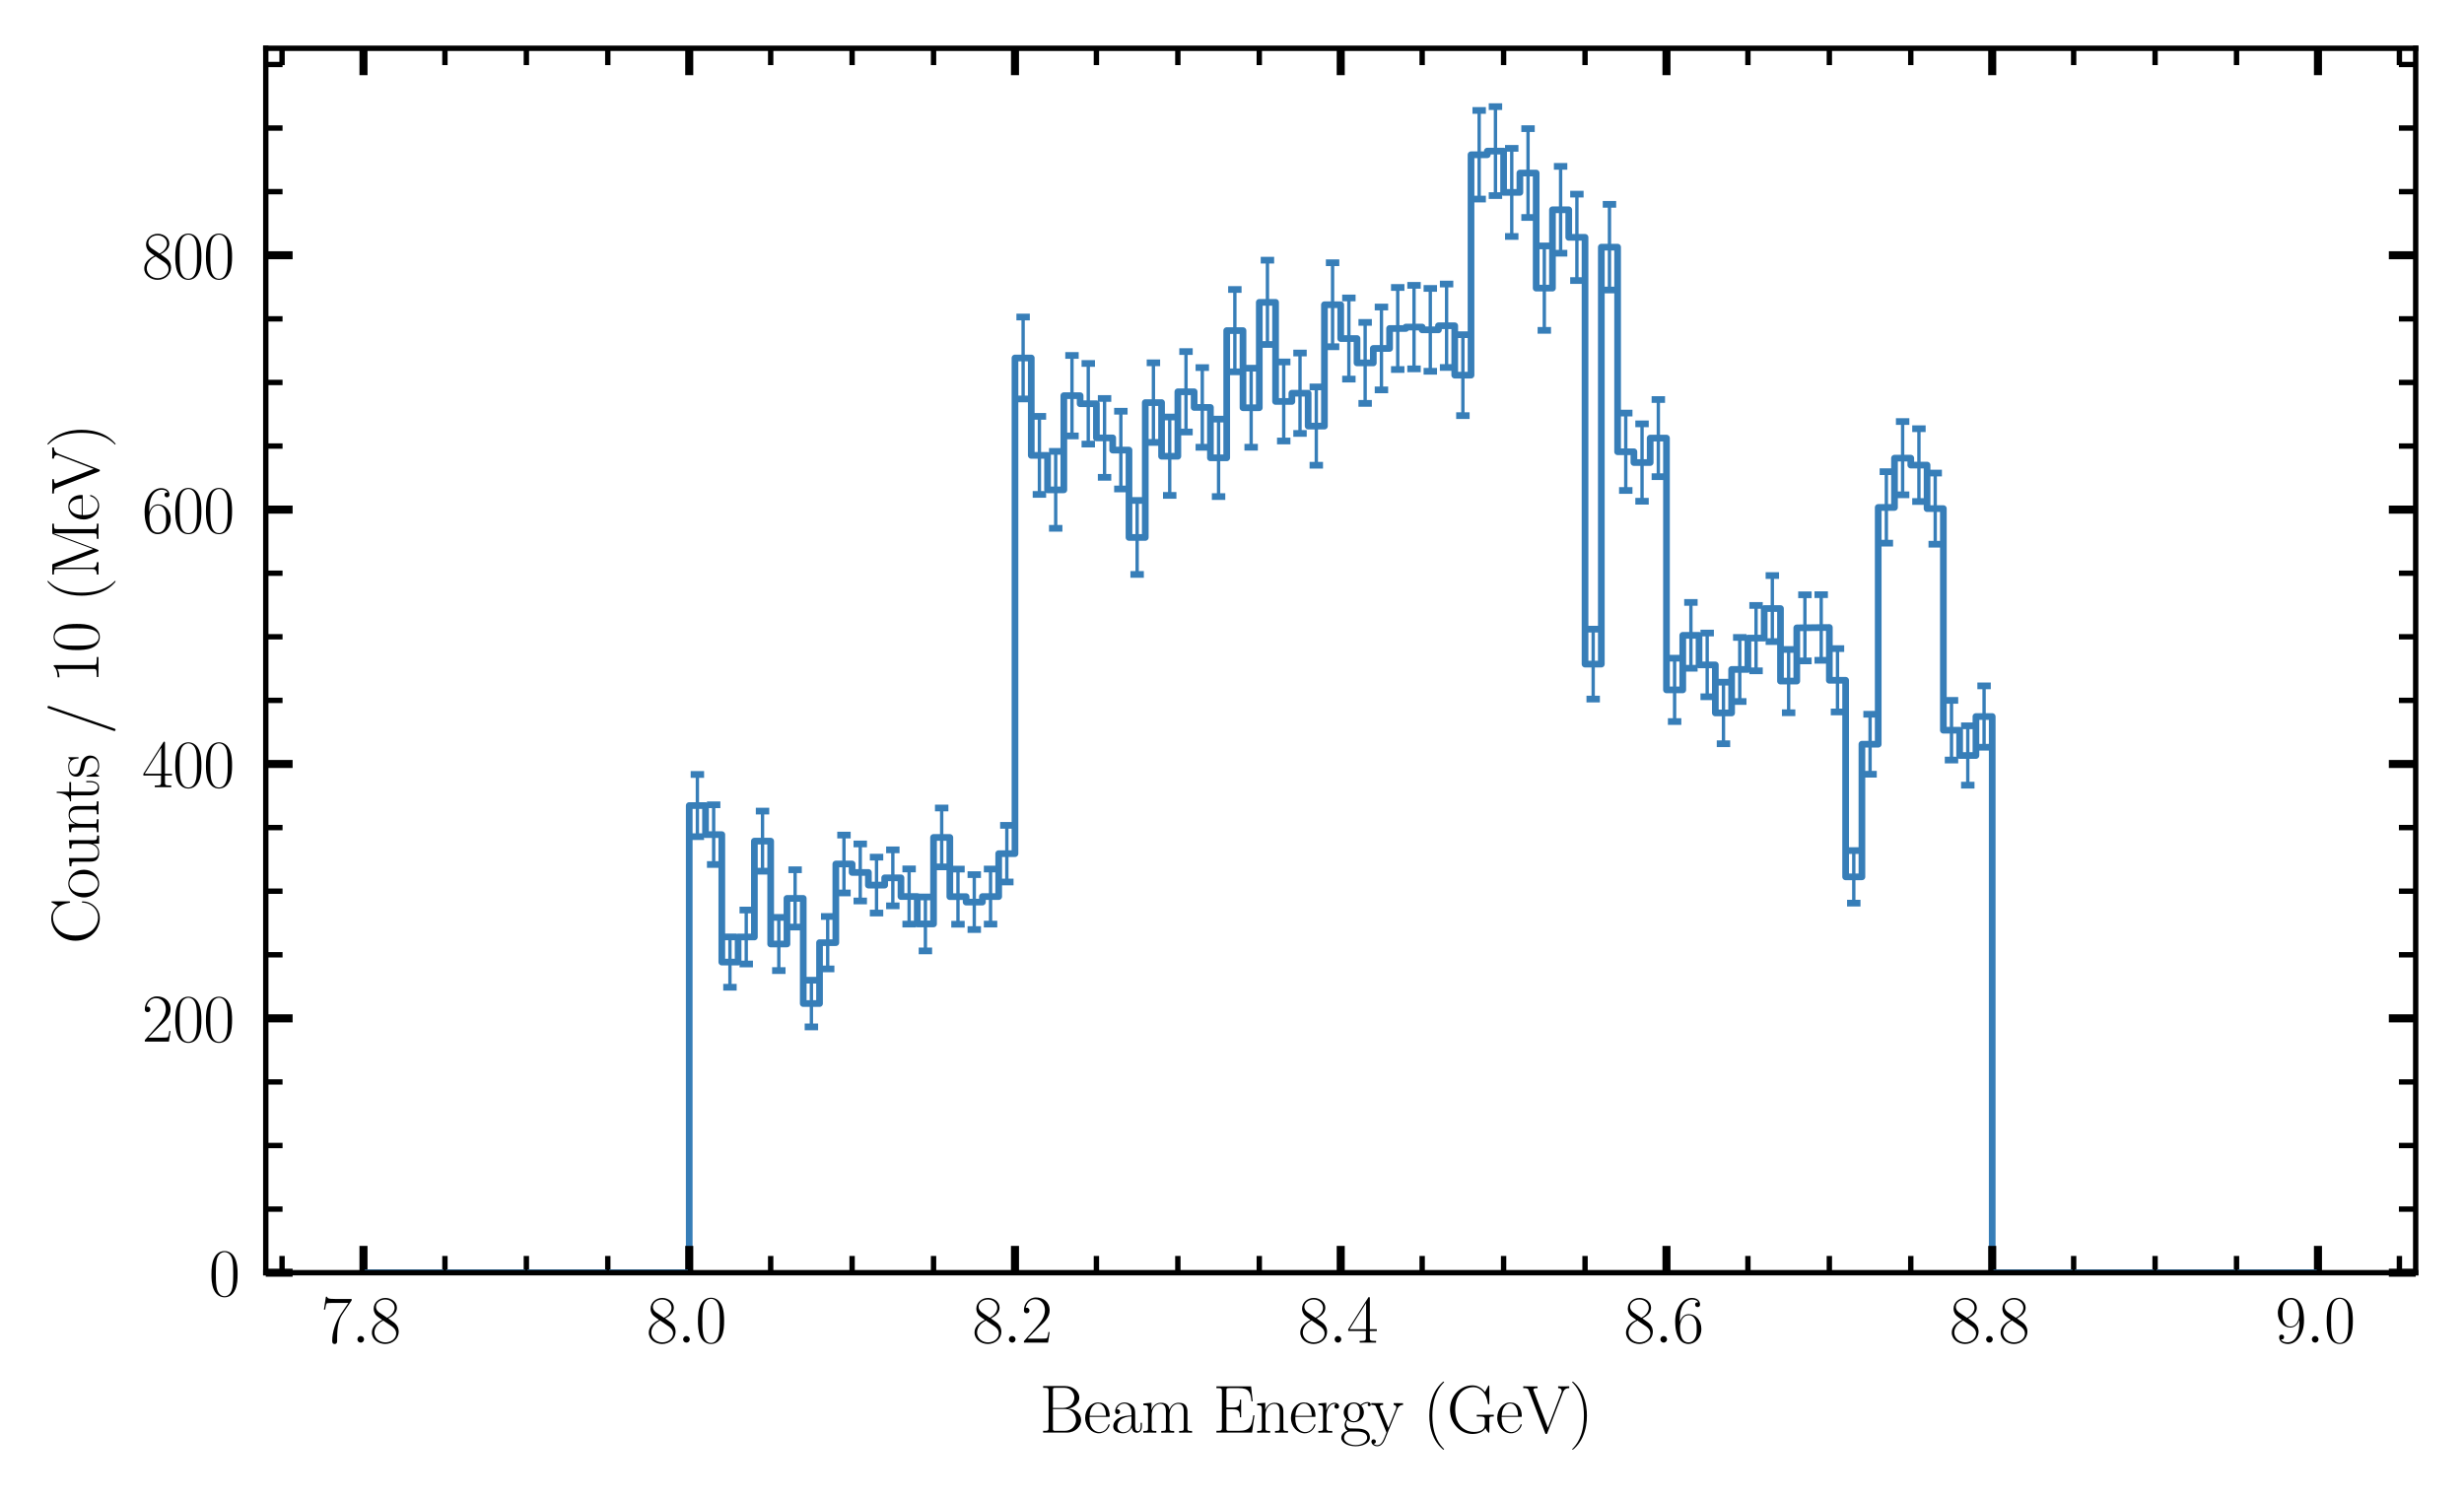 <?xml version="1.0" encoding="utf-8" standalone="no"?>
<!DOCTYPE svg PUBLIC "-//W3C//DTD SVG 1.1//EN"
  "http://www.w3.org/Graphics/SVG/1.1/DTD/svg11.dtd">
<svg xmlns:xlink="http://www.w3.org/1999/xlink" width="367.2pt" height="223.2pt" viewBox="0 0 367.2 223.2" xmlns="http://www.w3.org/2000/svg" version="1.1">
 <defs>
  <style type="text/css">*{stroke-linejoin: round; stroke-linecap: butt}</style>
 </defs>
 <g id="figure_1">
  <g id="patch_1">
   <path d="M 0 223.2 
L 367.2 223.2 
L 367.2 0 
L 0 0 
z
" style="fill: #ffffff"/>
  </g>
  <g id="axes_1">
   <g id="patch_2">
    <path d="M 39.607 189.682 
L 360 189.682 
L 360 7.2 
L 39.607 7.2 
z
" style="fill: #ffffff"/>
   </g>
   <g id="patch_3">
    <path d="M 54.17 189.682 
L 102.714 189.682 
L 102.714 120.057 
L 105.142 120.057 
L 105.142 124.392 
L 107.569 124.392 
L 107.569 143.384 
L 109.996 143.384 
L 109.996 139.648 
L 112.423 139.648 
L 112.423 125.361 
L 114.851 125.361 
L 114.851 140.689 
L 117.278 140.689 
L 117.278 133.895 
L 119.705 133.895 
L 119.705 149.567 
L 122.132 149.567 
L 122.132 140.493 
L 124.559 140.493 
L 124.559 128.769 
L 126.987 128.769 
L 126.987 130.024 
L 129.414 130.024 
L 129.414 131.913 
L 131.841 131.913 
L 131.841 130.833 
L 134.268 130.833 
L 134.268 133.614 
L 136.696 133.614 
L 136.696 137.7 
L 139.123 137.7 
L 139.123 124.81 
L 141.55 124.81 
L 141.55 133.634 
L 143.977 133.634 
L 143.977 134.445 
L 146.404 134.445 
L 146.404 133.622 
L 148.832 133.622 
L 148.832 127.224 
L 151.259 127.224 
L 151.259 53.353 
L 153.686 53.353 
L 153.686 67.869 
L 156.113 67.869 
L 156.113 73.006 
L 158.54 73.006 
L 158.54 58.971 
L 160.968 58.971 
L 160.968 60.173 
L 163.395 60.173 
L 163.395 65.261 
L 165.822 65.261 
L 165.822 67.08 
L 168.25 67.08 
L 168.25 80.098 
L 170.677 80.098 
L 170.677 60.001 
L 173.104 60.001 
L 173.104 67.995 
L 175.531 67.995 
L 175.531 58.388 
L 177.958 58.388 
L 177.958 60.724 
L 180.385 60.724 
L 180.385 68.235 
L 182.813 68.235 
L 182.813 49.275 
L 185.24 49.275 
L 185.24 60.766 
L 187.667 60.766 
L 187.667 45.059 
L 190.094 45.059 
L 190.094 59.833 
L 192.522 59.833 
L 192.522 58.604 
L 194.949 58.604 
L 194.949 63.501 
L 197.376 63.501 
L 197.376 45.419 
L 199.803 45.419 
L 199.803 50.456 
L 202.23 50.456 
L 202.23 54.085 
L 204.658 54.085 
L 204.658 51.932 
L 207.085 51.932 
L 207.085 48.956 
L 209.512 48.956 
L 209.512 48.747 
L 211.939 48.747 
L 211.939 49.16 
L 214.367 49.16 
L 214.367 48.553 
L 216.794 48.553 
L 216.794 55.91 
L 219.221 55.91 
L 219.221 23.065 
L 221.648 23.065 
L 221.648 22.521 
L 224.076 22.521 
L 224.076 28.675 
L 226.503 28.675 
L 226.503 25.791 
L 228.93 25.791 
L 228.93 42.942 
L 231.357 42.942 
L 231.357 31.266 
L 233.784 31.266 
L 233.784 35.371 
L 236.212 35.371 
L 236.212 98.977 
L 238.639 98.977 
L 238.639 36.837 
L 241.066 36.837 
L 241.066 67.328 
L 243.493 67.328 
L 243.493 68.935 
L 245.921 68.935 
L 245.921 65.293 
L 248.348 65.293 
L 248.348 102.817 
L 250.775 102.817 
L 250.775 94.688 
L 253.202 94.688 
L 253.202 99.097 
L 255.629 99.097 
L 255.629 106.255 
L 258.057 106.255 
L 258.057 99.773 
L 260.484 99.773 
L 260.484 95.104 
L 262.911 95.104 
L 262.911 90.697 
L 265.338 90.697 
L 265.338 101.507 
L 267.766 101.507 
L 267.766 93.573 
L 272.62 93.517 
L 272.62 101.389 
L 275.047 101.389 
L 275.047 130.681 
L 277.474 130.681 
L 277.474 110.915 
L 279.902 110.915 
L 279.902 75.628 
L 282.329 75.628 
L 282.329 68.282 
L 284.756 68.282 
L 284.756 69.315 
L 287.183 69.315 
L 287.183 75.801 
L 289.611 75.801 
L 289.611 108.832 
L 292.038 108.832 
L 292.038 112.597 
L 294.465 112.597 
L 294.465 106.79 
L 296.892 106.79 
L 296.892 189.682 
L 345.437 189.682 
L 345.437 189.682 
" clip-path="url(#p83881584ef)" style="fill: none; stroke: #377eb8; stroke-linejoin: miter"/>
   </g>
   <g id="matplotlib.axis_1">
    <g id="xtick_1">
     <g id="line2d_1">
      <defs>
       <path id="mff5994ec42" d="M 0 0 
L 0 -4 
" style="stroke: #000000; stroke-width: 1.2"/>
      </defs>
      <g>
       <use xlink:href="#mff5994ec42" x="54.17" y="189.682" style="stroke: #000000; stroke-width: 1.2"/>
      </g>
     </g>
     <g id="line2d_2">
      <defs>
       <path id="m96be4734f8" d="M 0 0 
L 0 4 
" style="stroke: #000000; stroke-width: 1.2"/>
      </defs>
      <g>
       <use xlink:href="#m96be4734f8" x="54.17" y="7.2" style="stroke: #000000; stroke-width: 1.2"/>
      </g>
     </g>
     <g id="text_1">
      <!-- $\mathdefault{7.8}$ -->
      <g transform="translate(47.805 200.1) scale(0.1 -0.1)">
       <defs>
        <path id="CMR17-37" d="M 2886 3941 
L 2886 4081 
L 1382 4081 
C 634 4081 621 4165 595 4288 
L 480 4288 
L 294 3094 
L 410 3094 
C 429 3215 474 3540 550 3661 
C 589 3712 1062 3712 1171 3712 
L 2579 3712 
L 1869 2661 
C 1395 1954 1069 999 1069 165 
C 1069 89 1069 -128 1299 -128 
C 1530 -128 1530 89 1530 171 
L 1530 465 
C 1530 1508 1709 2196 2003 2636 
L 2886 3941 
z
" transform="scale(0.016)"/>
        <path id="CMMI12-3a" d="M 1178 307 
C 1178 492 1024 619 870 619 
C 685 619 557 466 557 313 
C 557 128 710 0 864 0 
C 1050 0 1178 153 1178 307 
z
" transform="scale(0.016)"/>
        <path id="CMR17-38" d="M 1741 2264 
C 2144 2467 2554 2773 2554 3263 
C 2554 3841 1990 4179 1472 4179 
C 890 4179 378 3759 378 3180 
C 378 3021 416 2747 666 2505 
C 730 2442 998 2251 1171 2130 
C 883 1983 211 1634 211 934 
C 211 279 838 -128 1459 -128 
C 2144 -128 2720 362 2720 1010 
C 2720 1590 2330 1857 2074 2029 
L 1741 2264 
z
M 902 2822 
C 851 2854 595 3051 595 3351 
C 595 3739 998 4032 1459 4032 
C 1965 4032 2336 3676 2336 3262 
C 2336 2669 1670 2331 1638 2331 
C 1632 2331 1626 2331 1574 2370 
L 902 2822 
z
M 2080 1519 
C 2176 1449 2483 1240 2483 851 
C 2483 381 2010 25 1472 25 
C 890 25 448 438 448 940 
C 448 1443 838 1862 1280 2060 
L 2080 1519 
z
" transform="scale(0.016)"/>
       </defs>
       <use xlink:href="#CMR17-37" transform="scale(0.996)"/>
       <use xlink:href="#CMMI12-3a" transform="translate(45.69 0) scale(0.996)"/>
       <use xlink:href="#CMR17-38" transform="translate(72.788 0) scale(0.996)"/>
      </g>
     </g>
    </g>
    <g id="xtick_2">
     <g id="line2d_3">
      <g>
       <use xlink:href="#mff5994ec42" x="102.714" y="189.682" style="stroke: #000000; stroke-width: 1.2"/>
      </g>
     </g>
     <g id="line2d_4">
      <g>
       <use xlink:href="#m96be4734f8" x="102.714" y="7.2" style="stroke: #000000; stroke-width: 1.2"/>
      </g>
     </g>
     <g id="text_2">
      <!-- $\mathdefault{8.0}$ -->
      <g transform="translate(96.349 200.1) scale(0.1 -0.1)">
       <defs>
        <path id="CMR17-30" d="M 2688 2025 
C 2688 2416 2682 3080 2413 3591 
C 2176 4039 1798 4198 1466 4198 
C 1158 4198 768 4058 525 3597 
C 269 3118 243 2524 243 2025 
C 243 1661 250 1106 448 619 
C 723 -39 1216 -128 1466 -128 
C 1760 -128 2208 -7 2470 600 
C 2662 1042 2688 1559 2688 2025 
z
M 1466 -26 
C 1056 -26 813 325 723 812 
C 653 1188 653 1738 653 2096 
C 653 2588 653 2997 736 3387 
C 858 3929 1216 4096 1466 4096 
C 1728 4096 2067 3923 2189 3400 
C 2272 3036 2278 2607 2278 2096 
C 2278 1680 2278 1169 2202 792 
C 2067 95 1690 -26 1466 -26 
z
" transform="scale(0.016)"/>
       </defs>
       <use xlink:href="#CMR17-38" transform="scale(0.996)"/>
       <use xlink:href="#CMMI12-3a" transform="translate(45.69 0) scale(0.996)"/>
       <use xlink:href="#CMR17-30" transform="translate(72.788 0) scale(0.996)"/>
      </g>
     </g>
    </g>
    <g id="xtick_3">
     <g id="line2d_5">
      <g>
       <use xlink:href="#mff5994ec42" x="151.259" y="189.682" style="stroke: #000000; stroke-width: 1.2"/>
      </g>
     </g>
     <g id="line2d_6">
      <g>
       <use xlink:href="#m96be4734f8" x="151.259" y="7.2" style="stroke: #000000; stroke-width: 1.2"/>
      </g>
     </g>
     <g id="text_3">
      <!-- $\mathdefault{8.2}$ -->
      <g transform="translate(144.894 200.1) scale(0.1 -0.1)">
       <defs>
        <path id="CMR17-32" d="M 2669 989 
L 2554 989 
C 2490 536 2438 459 2413 420 
C 2381 369 1920 369 1830 369 
L 602 369 
C 832 619 1280 1072 1824 1597 
C 2214 1967 2669 2402 2669 3035 
C 2669 3790 2067 4224 1395 4224 
C 691 4224 262 3604 262 3030 
C 262 2780 448 2748 525 2748 
C 589 2748 781 2787 781 3010 
C 781 3207 614 3264 525 3264 
C 486 3264 448 3258 422 3245 
C 544 3790 915 4058 1306 4058 
C 1862 4058 2227 3617 2227 3035 
C 2227 2479 1901 2000 1536 1584 
L 262 146 
L 262 0 
L 2515 0 
L 2669 989 
z
" transform="scale(0.016)"/>
       </defs>
       <use xlink:href="#CMR17-38" transform="scale(0.996)"/>
       <use xlink:href="#CMMI12-3a" transform="translate(45.69 0) scale(0.996)"/>
       <use xlink:href="#CMR17-32" transform="translate(72.788 0) scale(0.996)"/>
      </g>
     </g>
    </g>
    <g id="xtick_4">
     <g id="line2d_7">
      <g>
       <use xlink:href="#mff5994ec42" x="199.803" y="189.682" style="stroke: #000000; stroke-width: 1.2"/>
      </g>
     </g>
     <g id="line2d_8">
      <g>
       <use xlink:href="#m96be4734f8" x="199.803" y="7.2" style="stroke: #000000; stroke-width: 1.2"/>
      </g>
     </g>
     <g id="text_4">
      <!-- $\mathdefault{8.4}$ -->
      <g transform="translate(193.438 200.1) scale(0.1 -0.1)">
       <defs>
        <path id="CMR17-34" d="M 2150 4122 
C 2150 4256 2144 4256 2029 4256 
L 128 1254 
L 128 1088 
L 1779 1088 
L 1779 457 
C 1779 224 1766 160 1318 160 
L 1197 160 
L 1197 0 
C 1402 0 1747 0 1965 0 
C 2182 0 2528 0 2733 0 
L 2733 160 
L 2611 160 
C 2163 160 2150 224 2150 457 
L 2150 1088 
L 2803 1088 
L 2803 1254 
L 2150 1254 
L 2150 4122 
z
M 1798 3703 
L 1798 1254 
L 256 1254 
L 1798 3703 
z
" transform="scale(0.016)"/>
       </defs>
       <use xlink:href="#CMR17-38" transform="scale(0.996)"/>
       <use xlink:href="#CMMI12-3a" transform="translate(45.69 0) scale(0.996)"/>
       <use xlink:href="#CMR17-34" transform="translate(72.788 0) scale(0.996)"/>
      </g>
     </g>
    </g>
    <g id="xtick_5">
     <g id="line2d_9">
      <g>
       <use xlink:href="#mff5994ec42" x="248.348" y="189.682" style="stroke: #000000; stroke-width: 1.2"/>
      </g>
     </g>
     <g id="line2d_10">
      <g>
       <use xlink:href="#m96be4734f8" x="248.348" y="7.2" style="stroke: #000000; stroke-width: 1.2"/>
      </g>
     </g>
     <g id="text_5">
      <!-- $\mathdefault{8.6}$ -->
      <g transform="translate(241.983 200.1) scale(0.1 -0.1)">
       <defs>
        <path id="CMR17-36" d="M 678 2176 
C 678 3690 1395 4032 1811 4032 
C 1946 4032 2272 4009 2400 3776 
C 2298 3776 2106 3776 2106 3553 
C 2106 3381 2246 3323 2336 3323 
C 2394 3323 2566 3348 2566 3560 
C 2566 3954 2246 4179 1805 4179 
C 1043 4179 243 3390 243 1984 
C 243 253 966 -128 1478 -128 
C 2099 -128 2688 427 2688 1283 
C 2688 2081 2170 2662 1517 2662 
C 1126 2662 838 2407 678 1960 
L 678 2176 
z
M 1478 25 
C 691 25 691 1200 691 1436 
C 691 1896 909 2560 1504 2560 
C 1613 2560 1926 2560 2138 2120 
C 2253 1870 2253 1609 2253 1289 
C 2253 944 2253 690 2118 434 
C 1978 171 1773 25 1478 25 
z
" transform="scale(0.016)"/>
       </defs>
       <use xlink:href="#CMR17-38" transform="scale(0.996)"/>
       <use xlink:href="#CMMI12-3a" transform="translate(45.69 0) scale(0.996)"/>
       <use xlink:href="#CMR17-36" transform="translate(72.788 0) scale(0.996)"/>
      </g>
     </g>
    </g>
    <g id="xtick_6">
     <g id="line2d_11">
      <g>
       <use xlink:href="#mff5994ec42" x="296.892" y="189.682" style="stroke: #000000; stroke-width: 1.2"/>
      </g>
     </g>
     <g id="line2d_12">
      <g>
       <use xlink:href="#m96be4734f8" x="296.892" y="7.2" style="stroke: #000000; stroke-width: 1.2"/>
      </g>
     </g>
     <g id="text_6">
      <!-- $\mathdefault{8.8}$ -->
      <g transform="translate(290.527 200.1) scale(0.1 -0.1)">
       <use xlink:href="#CMR17-38" transform="scale(0.996)"/>
       <use xlink:href="#CMMI12-3a" transform="translate(45.69 0) scale(0.996)"/>
       <use xlink:href="#CMR17-38" transform="translate(72.788 0) scale(0.996)"/>
      </g>
     </g>
    </g>
    <g id="xtick_7">
     <g id="line2d_13">
      <g>
       <use xlink:href="#mff5994ec42" x="345.437" y="189.682" style="stroke: #000000; stroke-width: 1.2"/>
      </g>
     </g>
     <g id="line2d_14">
      <g>
       <use xlink:href="#m96be4734f8" x="345.437" y="7.2" style="stroke: #000000; stroke-width: 1.2"/>
      </g>
     </g>
     <g id="text_7">
      <!-- $\mathdefault{9.0}$ -->
      <g transform="translate(339.072 200.1) scale(0.1 -0.1)">
       <defs>
        <path id="CMR17-39" d="M 2253 1864 
C 2253 464 1670 31 1190 31 
C 1043 31 685 31 538 294 
C 704 268 826 357 826 518 
C 826 692 685 749 595 749 
C 538 749 365 723 365 506 
C 365 71 742 -128 1203 -128 
C 1939 -128 2688 674 2688 2073 
C 2688 3817 1971 4179 1485 4179 
C 851 4179 243 3628 243 2778 
C 243 1991 762 1408 1414 1408 
C 1952 1408 2189 1903 2253 2112 
L 2253 1864 
z
M 1427 1510 
C 1254 1510 1011 1542 813 1922 
C 678 2169 678 2461 678 2771 
C 678 3146 678 3405 858 3684 
C 947 3817 1114 4032 1485 4032 
C 2240 4032 2240 2885 2240 2632 
C 2240 2182 2035 1510 1427 1510 
z
" transform="scale(0.016)"/>
       </defs>
       <use xlink:href="#CMR17-39" transform="scale(0.996)"/>
       <use xlink:href="#CMMI12-3a" transform="translate(45.69 0) scale(0.996)"/>
       <use xlink:href="#CMR17-30" transform="translate(72.788 0) scale(0.996)"/>
      </g>
     </g>
    </g>
    <g id="xtick_8">
     <g id="line2d_15">
      <defs>
       <path id="mea64a66109" d="M 0 0 
L 0 -2.5 
" style="stroke: #000000; stroke-width: 0.8"/>
      </defs>
      <g>
       <use xlink:href="#mea64a66109" x="42.034" y="189.682" style="stroke: #000000; stroke-width: 0.8"/>
      </g>
     </g>
     <g id="line2d_16">
      <defs>
       <path id="m7c8f2f92a5" d="M 0 0 
L 0 2.5 
" style="stroke: #000000; stroke-width: 0.8"/>
      </defs>
      <g>
       <use xlink:href="#m7c8f2f92a5" x="42.034" y="7.2" style="stroke: #000000; stroke-width: 0.8"/>
      </g>
     </g>
    </g>
    <g id="xtick_9">
     <g id="line2d_17">
      <g>
       <use xlink:href="#mea64a66109" x="66.306" y="189.682" style="stroke: #000000; stroke-width: 0.8"/>
      </g>
     </g>
     <g id="line2d_18">
      <g>
       <use xlink:href="#m7c8f2f92a5" x="66.306" y="7.2" style="stroke: #000000; stroke-width: 0.8"/>
      </g>
     </g>
    </g>
    <g id="xtick_10">
     <g id="line2d_19">
      <g>
       <use xlink:href="#mea64a66109" x="78.442" y="189.682" style="stroke: #000000; stroke-width: 0.8"/>
      </g>
     </g>
     <g id="line2d_20">
      <g>
       <use xlink:href="#m7c8f2f92a5" x="78.442" y="7.2" style="stroke: #000000; stroke-width: 0.8"/>
      </g>
     </g>
    </g>
    <g id="xtick_11">
     <g id="line2d_21">
      <g>
       <use xlink:href="#mea64a66109" x="90.578" y="189.682" style="stroke: #000000; stroke-width: 0.8"/>
      </g>
     </g>
     <g id="line2d_22">
      <g>
       <use xlink:href="#m7c8f2f92a5" x="90.578" y="7.2" style="stroke: #000000; stroke-width: 0.8"/>
      </g>
     </g>
    </g>
    <g id="xtick_12">
     <g id="line2d_23">
      <g>
       <use xlink:href="#mea64a66109" x="114.851" y="189.682" style="stroke: #000000; stroke-width: 0.8"/>
      </g>
     </g>
     <g id="line2d_24">
      <g>
       <use xlink:href="#m7c8f2f92a5" x="114.851" y="7.2" style="stroke: #000000; stroke-width: 0.8"/>
      </g>
     </g>
    </g>
    <g id="xtick_13">
     <g id="line2d_25">
      <g>
       <use xlink:href="#mea64a66109" x="126.987" y="189.682" style="stroke: #000000; stroke-width: 0.8"/>
      </g>
     </g>
     <g id="line2d_26">
      <g>
       <use xlink:href="#m7c8f2f92a5" x="126.987" y="7.2" style="stroke: #000000; stroke-width: 0.8"/>
      </g>
     </g>
    </g>
    <g id="xtick_14">
     <g id="line2d_27">
      <g>
       <use xlink:href="#mea64a66109" x="139.123" y="189.682" style="stroke: #000000; stroke-width: 0.8"/>
      </g>
     </g>
     <g id="line2d_28">
      <g>
       <use xlink:href="#m7c8f2f92a5" x="139.123" y="7.2" style="stroke: #000000; stroke-width: 0.8"/>
      </g>
     </g>
    </g>
    <g id="xtick_15">
     <g id="line2d_29">
      <g>
       <use xlink:href="#mea64a66109" x="163.395" y="189.682" style="stroke: #000000; stroke-width: 0.8"/>
      </g>
     </g>
     <g id="line2d_30">
      <g>
       <use xlink:href="#m7c8f2f92a5" x="163.395" y="7.2" style="stroke: #000000; stroke-width: 0.8"/>
      </g>
     </g>
    </g>
    <g id="xtick_16">
     <g id="line2d_31">
      <g>
       <use xlink:href="#mea64a66109" x="175.531" y="189.682" style="stroke: #000000; stroke-width: 0.8"/>
      </g>
     </g>
     <g id="line2d_32">
      <g>
       <use xlink:href="#m7c8f2f92a5" x="175.531" y="7.2" style="stroke: #000000; stroke-width: 0.8"/>
      </g>
     </g>
    </g>
    <g id="xtick_17">
     <g id="line2d_33">
      <g>
       <use xlink:href="#mea64a66109" x="187.667" y="189.682" style="stroke: #000000; stroke-width: 0.8"/>
      </g>
     </g>
     <g id="line2d_34">
      <g>
       <use xlink:href="#m7c8f2f92a5" x="187.667" y="7.2" style="stroke: #000000; stroke-width: 0.8"/>
      </g>
     </g>
    </g>
    <g id="xtick_18">
     <g id="line2d_35">
      <g>
       <use xlink:href="#mea64a66109" x="211.939" y="189.682" style="stroke: #000000; stroke-width: 0.8"/>
      </g>
     </g>
     <g id="line2d_36">
      <g>
       <use xlink:href="#m7c8f2f92a5" x="211.939" y="7.2" style="stroke: #000000; stroke-width: 0.8"/>
      </g>
     </g>
    </g>
    <g id="xtick_19">
     <g id="line2d_37">
      <g>
       <use xlink:href="#mea64a66109" x="224.076" y="189.682" style="stroke: #000000; stroke-width: 0.8"/>
      </g>
     </g>
     <g id="line2d_38">
      <g>
       <use xlink:href="#m7c8f2f92a5" x="224.076" y="7.2" style="stroke: #000000; stroke-width: 0.8"/>
      </g>
     </g>
    </g>
    <g id="xtick_20">
     <g id="line2d_39">
      <g>
       <use xlink:href="#mea64a66109" x="236.212" y="189.682" style="stroke: #000000; stroke-width: 0.8"/>
      </g>
     </g>
     <g id="line2d_40">
      <g>
       <use xlink:href="#m7c8f2f92a5" x="236.212" y="7.2" style="stroke: #000000; stroke-width: 0.8"/>
      </g>
     </g>
    </g>
    <g id="xtick_21">
     <g id="line2d_41">
      <g>
       <use xlink:href="#mea64a66109" x="260.484" y="189.682" style="stroke: #000000; stroke-width: 0.8"/>
      </g>
     </g>
     <g id="line2d_42">
      <g>
       <use xlink:href="#m7c8f2f92a5" x="260.484" y="7.2" style="stroke: #000000; stroke-width: 0.8"/>
      </g>
     </g>
    </g>
    <g id="xtick_22">
     <g id="line2d_43">
      <g>
       <use xlink:href="#mea64a66109" x="272.62" y="189.682" style="stroke: #000000; stroke-width: 0.8"/>
      </g>
     </g>
     <g id="line2d_44">
      <g>
       <use xlink:href="#m7c8f2f92a5" x="272.62" y="7.2" style="stroke: #000000; stroke-width: 0.8"/>
      </g>
     </g>
    </g>
    <g id="xtick_23">
     <g id="line2d_45">
      <g>
       <use xlink:href="#mea64a66109" x="284.756" y="189.682" style="stroke: #000000; stroke-width: 0.8"/>
      </g>
     </g>
     <g id="line2d_46">
      <g>
       <use xlink:href="#m7c8f2f92a5" x="284.756" y="7.2" style="stroke: #000000; stroke-width: 0.8"/>
      </g>
     </g>
    </g>
    <g id="xtick_24">
     <g id="line2d_47">
      <g>
       <use xlink:href="#mea64a66109" x="309.028" y="189.682" style="stroke: #000000; stroke-width: 0.8"/>
      </g>
     </g>
     <g id="line2d_48">
      <g>
       <use xlink:href="#m7c8f2f92a5" x="309.028" y="7.2" style="stroke: #000000; stroke-width: 0.8"/>
      </g>
     </g>
    </g>
    <g id="xtick_25">
     <g id="line2d_49">
      <g>
       <use xlink:href="#mea64a66109" x="321.164" y="189.682" style="stroke: #000000; stroke-width: 0.8"/>
      </g>
     </g>
     <g id="line2d_50">
      <g>
       <use xlink:href="#m7c8f2f92a5" x="321.164" y="7.2" style="stroke: #000000; stroke-width: 0.8"/>
      </g>
     </g>
    </g>
    <g id="xtick_26">
     <g id="line2d_51">
      <g>
       <use xlink:href="#mea64a66109" x="333.301" y="189.682" style="stroke: #000000; stroke-width: 0.8"/>
      </g>
     </g>
     <g id="line2d_52">
      <g>
       <use xlink:href="#m7c8f2f92a5" x="333.301" y="7.2" style="stroke: #000000; stroke-width: 0.8"/>
      </g>
     </g>
    </g>
    <g id="xtick_27">
     <g id="line2d_53">
      <g>
       <use xlink:href="#mea64a66109" x="357.573" y="189.682" style="stroke: #000000; stroke-width: 0.8"/>
      </g>
     </g>
     <g id="line2d_54">
      <g>
       <use xlink:href="#m7c8f2f92a5" x="357.573" y="7.2" style="stroke: #000000; stroke-width: 0.8"/>
      </g>
     </g>
    </g>
    <g id="text_8">
     <!-- Beam Energy (GeV) -->
     <g transform="translate(154.923 213.509) scale(0.1 -0.1)">
      <defs>
       <path id="CMR17-42" d="M 333 4352 
L 333 4186 
C 774 4186 845 4186 845 3900 
L 845 452 
C 845 166 774 166 333 166 
L 333 0 
L 2534 0 
C 3354 0 3885 583 3885 1164 
C 3885 1741 3360 2233 2675 2233 
C 3290 2356 3718 2771 3718 3264 
C 3718 3802 3194 4352 2368 4352 
L 333 4352 
z
M 1248 2304 
L 1248 3937 
C 1248 4155 1261 4186 1517 4186 
L 2336 4186 
C 2970 4186 3251 3674 3251 3277 
C 3251 2791 2861 2304 2170 2304 
L 1248 2304 
z
M 1517 166 
C 1261 166 1248 197 1248 413 
L 1248 2202 
L 2432 2202 
C 3091 2202 3411 1625 3411 1162 
C 3411 699 3046 166 2349 166 
L 1517 166 
z
" transform="scale(0.016)"/>
       <path id="CMR17-65" d="M 2438 1472 
C 2464 1498 2464 1511 2464 1576 
C 2464 2238 2118 2816 1389 2816 
C 710 2816 173 2169 173 1383 
C 173 551 781 -64 1459 -64 
C 2176 -64 2458 607 2458 740 
C 2458 784 2419 784 2406 784 
C 2362 784 2355 771 2330 696 
C 2189 265 1837 51 1504 51 
C 1229 51 954 203 781 480 
C 582 803 582 1176 582 1472 
L 2438 1472 
z
M 589 1568 
C 634 2505 1126 2714 1382 2714 
C 1818 2714 2112 2297 2118 1568 
L 589 1568 
z
" transform="scale(0.016)"/>
       <path id="CMR17-61" d="M 2304 1653 
C 2304 2072 2304 2294 2035 2543 
C 1798 2752 1523 2816 1306 2816 
C 800 2816 435 2407 435 1971 
C 435 1728 627 1728 666 1728 
C 749 1728 896 1778 896 1954 
C 896 2112 774 2181 666 2181 
C 640 2181 608 2174 589 2168 
C 723 2592 1069 2714 1293 2714 
C 1613 2714 1965 2429 1965 1885 
L 1965 1600 
C 1587 1600 1133 1549 774 1357 
C 371 1133 256 813 256 570 
C 256 77 832 -64 1171 -64 
C 1523 -64 1850 139 1990 511 
C 2003 233 2182 -18 2464 -18 
C 2598 -18 2938 70 2938 567 
L 2938 920 
L 2822 920 
L 2822 562 
C 2822 178 2650 128 2566 128 
C 2304 128 2304 458 2304 738 
L 2304 1653 
z
M 1965 870 
C 1965 317 1568 38 1216 38 
C 896 38 646 275 646 570 
C 646 761 730 1100 1101 1305 
C 1408 1478 1760 1504 1965 1504 
L 1965 870 
z
" transform="scale(0.016)"/>
       <path id="CMR17-6d" d="M 4326 1933 
C 4326 2252 4269 2790 3507 2790 
C 3072 2790 2771 2496 2656 2151 
L 2650 2151 
C 2573 2676 2195 2790 1837 2790 
C 1331 2790 1069 2400 973 2144 
L 966 2144 
L 966 2790 
L 211 2720 
L 211 2554 
C 589 2554 646 2515 646 2208 
L 646 428 
C 646 184 621 153 211 153 
L 211 -13 
C 365 0 646 0 813 0 
C 979 0 1267 0 1421 -13 
L 1421 153 
C 1011 153 986 178 986 428 
L 986 1658 
C 986 2247 1344 2688 1792 2688 
C 2266 2688 2317 2266 2317 1958 
L 2317 428 
C 2317 184 2291 153 1882 153 
L 1882 -13 
C 2035 0 2317 0 2483 0 
C 2650 0 2938 0 3091 -13 
L 3091 153 
C 2682 153 2656 178 2656 428 
L 2656 1658 
C 2656 2247 3014 2688 3462 2688 
C 3936 2688 3987 2266 3987 1958 
L 3987 428 
C 3987 184 3962 153 3552 153 
L 3552 -13 
C 3706 0 3987 0 4154 0 
C 4320 0 4608 0 4762 -13 
L 4762 153 
C 4352 153 4326 178 4326 428 
L 4326 1933 
z
" transform="scale(0.016)"/>
       <path id="CMR17-45" d="M 3885 1615 
L 3770 1615 
C 3629 676 3546 166 2419 166 
L 1530 166 
C 1274 166 1261 197 1261 414 
L 1261 2176 
L 1862 2176 
C 2464 2176 2522 1960 2522 1430 
L 2637 1430 
L 2637 3081 
L 2522 3081 
C 2522 2557 2464 2342 1862 2342 
L 1261 2342 
L 1261 3913 
C 1261 4128 1274 4160 1530 4160 
L 2406 4160 
C 3398 4160 3514 3769 3603 2929 
L 3718 2929 
L 3565 4325 
L 326 4325 
L 326 4160 
C 768 4160 838 4160 838 3874 
L 838 451 
C 838 166 768 166 326 166 
L 326 0 
L 3654 0 
L 3885 1615 
z
" transform="scale(0.016)"/>
       <path id="CMR17-6e" d="M 2656 1933 
C 2656 2259 2592 2790 1837 2790 
C 1331 2790 1069 2400 973 2144 
L 966 2144 
L 966 2790 
L 211 2720 
L 211 2554 
C 589 2554 646 2515 646 2208 
L 646 428 
C 646 184 621 153 211 153 
L 211 -13 
C 365 0 646 0 813 0 
C 979 0 1267 0 1421 -13 
L 1421 153 
C 1011 153 986 178 986 428 
L 986 1658 
C 986 2247 1344 2688 1792 2688 
C 2266 2688 2317 2266 2317 1958 
L 2317 428 
C 2317 184 2291 153 1882 153 
L 1882 -13 
C 2035 0 2317 0 2483 0 
C 2650 0 2938 0 3091 -13 
L 3091 153 
C 2682 153 2656 178 2656 428 
L 2656 1933 
z
" transform="scale(0.016)"/>
       <path id="CMR17-72" d="M 960 1497 
C 960 2112 1222 2688 1702 2688 
C 1747 2688 1792 2682 1837 2662 
C 1837 2662 1696 2617 1696 2452 
C 1696 2298 1818 2234 1914 2234 
C 1990 2234 2131 2279 2131 2458 
C 2131 2663 1926 2790 1709 2790 
C 1222 2790 1011 2317 947 2093 
L 941 2093 
L 941 2790 
L 198 2720 
L 198 2554 
C 576 2554 634 2515 634 2208 
L 634 428 
C 634 184 608 153 198 153 
L 198 -13 
C 352 0 646 0 813 0 
C 998 0 1325 0 1498 -13 
L 1498 153 
C 1037 153 960 153 960 440 
L 960 1497 
z
" transform="scale(0.016)"/>
       <path id="CMR17-67" d="M 710 1164 
C 832 1068 1043 960 1299 960 
C 1805 960 2240 1357 2240 1888 
C 2240 2054 2189 2310 1997 2509 
C 2176 2692 2438 2752 2586 2752 
C 2611 2752 2650 2752 2682 2734 
C 2656 2728 2598 2703 2598 2605 
C 2598 2527 2656 2471 2739 2471 
C 2835 2471 2886 2533 2886 2614 
C 2886 2731 2790 2854 2586 2854 
C 2330 2854 2106 2738 1926 2580 
C 1734 2753 1504 2816 1299 2816 
C 794 2816 358 2419 358 1888 
C 358 1522 570 1292 634 1228 
C 442 1004 442 743 442 711 
C 442 545 506 302 723 168 
C 390 85 128 -169 128 -486 
C 128 -943 736 -1280 1466 -1280 
C 2170 -1280 2803 -956 2803 -479 
C 2803 384 1856 384 1363 384 
C 1216 384 954 384 922 391 
C 723 423 589 602 589 826 
C 589 883 589 1024 710 1164 
z
M 1299 1068 
C 736 1068 736 1760 736 1889 
C 736 2016 736 2708 1299 2708 
C 1862 2708 1862 2016 1862 1889 
C 1862 1760 1862 1068 1299 1068 
z
M 1466 -1171 
C 826 -1171 384 -835 384 -486 
C 384 -289 493 -105 634 -4 
C 794 104 858 104 1293 104 
C 1818 104 2547 104 2547 -486 
C 2547 -835 2106 -1171 1466 -1171 
z
" transform="scale(0.016)"/>
       <path id="CMR17-79" d="M 2496 2197 
C 2656 2586 2944 2586 3034 2586 
L 3034 2752 
C 2912 2752 2752 2752 2630 2752 
C 2496 2752 2285 2752 2157 2758 
L 2157 2592 
C 2400 2573 2406 2394 2406 2343 
C 2406 2280 2394 2248 2362 2171 
L 1664 449 
L 902 2306 
C 870 2382 870 2426 870 2433 
C 870 2573 1018 2586 1171 2586 
L 1171 2758 
C 1018 2752 742 2752 582 2752 
C 410 2752 205 2752 64 2758 
L 64 2586 
C 410 2586 448 2554 531 2350 
L 1485 15 
C 1197 -738 1030 -1178 627 -1178 
C 557 -1178 397 -1159 282 -1044 
C 429 -1031 493 -942 493 -833 
C 493 -725 416 -629 288 -629 
C 147 -629 77 -725 77 -840 
C 77 -1095 339 -1280 627 -1280 
C 998 -1280 1229 -922 1357 -604 
L 2496 2197 
z
" transform="scale(0.016)"/>
       <path id="CMR17-28" d="M 1958 -1561 
C 1958 -1555 1958 -1542 1939 -1523 
C 1645 -1224 858 -407 858 1581 
C 858 3569 1632 4379 1946 4697 
C 1946 4704 1958 4717 1958 4736 
C 1958 4755 1939 4768 1914 4768 
C 1843 4768 1299 4296 986 3594 
C 666 2887 576 2199 576 1588 
C 576 1128 621 351 1005 -471 
C 1312 -1135 1837 -1600 1914 -1600 
C 1946 -1600 1958 -1587 1958 -1561 
z
" transform="scale(0.016)"/>
       <path id="CMR17-47" d="M 3974 1233 
C 3974 1473 3994 1505 4390 1505 
L 4390 1670 
C 4237 1664 3891 1664 3718 1664 
C 3539 1664 3040 1664 2797 1664 
L 2797 1505 
L 2989 1505 
C 3539 1505 3552 1434 3552 1201 
L 3552 774 
C 3552 63 2720 63 2522 63 
C 1862 63 781 511 781 2160 
C 781 3808 1843 4250 2464 4250 
C 3187 4250 3712 3626 3834 2741 
C 3846 2664 3846 2651 3904 2651 
C 3974 2651 3974 2664 3974 2779 
L 3974 4288 
C 3974 4402 3968 4409 3930 4409 
C 3904 4409 3898 4402 3853 4326 
L 3571 3791 
C 3258 4187 2874 4416 2381 4416 
C 1286 4416 294 3456 294 2148 
C 294 845 1267 -128 2394 -128 
C 2912 -128 3418 56 3616 417 
C 3725 158 3904 -20 3936 -20 
C 3968 -20 3974 -13 3974 100 
L 3974 1233 
z
" transform="scale(0.016)"/>
       <path id="CMR17-56" d="M 3776 3745 
C 3834 3886 3936 4160 4365 4160 
L 4365 4332 
C 4218 4319 4051 4319 3891 4319 
C 3738 4319 3475 4319 3328 4332 
L 3328 4160 
C 3648 4160 3661 3936 3661 3898 
C 3661 3827 3642 3783 3622 3732 
L 2362 446 
L 1043 3886 
C 1024 3931 1011 3963 1011 3994 
C 1011 4160 1267 4160 1402 4160 
L 1402 4319 
C 1197 4319 896 4319 685 4319 
C 518 4319 218 4319 64 4332 
L 64 4160 
C 435 4160 506 4135 582 3931 
L 2106 -26 
C 2138 -115 2144 -128 2214 -128 
C 2285 -128 2291 -115 2323 -26 
L 3776 3745 
z
" transform="scale(0.016)"/>
       <path id="CMR17-29" d="M 1683 1581 
C 1683 2040 1638 2817 1254 3639 
C 947 4303 422 4768 346 4768 
C 326 4768 301 4761 301 4729 
C 301 4717 307 4710 314 4697 
C 621 4378 1402 3568 1402 1584 
C 1402 -407 627 -1217 314 -1537 
C 307 -1549 301 -1556 301 -1568 
C 301 -1600 326 -1600 346 -1600 
C 416 -1600 960 -1128 1274 -426 
C 1594 281 1683 969 1683 1581 
z
" transform="scale(0.016)"/>
      </defs>
      <use xlink:href="#CMR17-42" transform="scale(0.996)"/>
      <use xlink:href="#CMR17-65" transform="translate(65.189 0) scale(0.996)"/>
      <use xlink:href="#CMR17-61" transform="translate(105.674 0) scale(0.996)"/>
      <use xlink:href="#CMR17-6d" transform="translate(151.365 0) scale(0.996)"/>
      <use xlink:href="#CMR17-45" transform="translate(258.36 0) scale(0.996)"/>
      <use xlink:href="#CMR17-6e" transform="translate(320.947 0) scale(0.996)"/>
      <use xlink:href="#CMR17-65" transform="translate(371.842 0) scale(0.996)"/>
      <use xlink:href="#CMR17-72" transform="translate(412.328 0) scale(0.996)"/>
      <use xlink:href="#CMR17-67" transform="translate(447.609 0) scale(0.996)"/>
      <use xlink:href="#CMR17-79" transform="translate(493.299 0) scale(0.996)"/>
      <use xlink:href="#CMR17-28" transform="translate(571.668 0) scale(0.996)"/>
      <use xlink:href="#CMR17-47" transform="translate(606.949 0) scale(0.996)"/>
      <use xlink:href="#CMR17-65" transform="translate(679.304 0) scale(0.996)"/>
      <use xlink:href="#CMR17-56" transform="translate(719.79 0) scale(0.996)"/>
      <use xlink:href="#CMR17-29" transform="translate(788.862 0) scale(0.996)"/>
     </g>
    </g>
   </g>
   <g id="matplotlib.axis_2">
    <g id="ytick_1">
     <g id="line2d_55">
      <defs>
       <path id="md3405d4a5d" d="M 0 0 
L 4 0 
" style="stroke: #000000; stroke-width: 1.2"/>
      </defs>
      <g>
       <use xlink:href="#md3405d4a5d" x="39.607" y="189.682" style="stroke: #000000; stroke-width: 1.2"/>
      </g>
     </g>
     <g id="line2d_56">
      <defs>
       <path id="ma57c39ac93" d="M 0 0 
L -4 0 
" style="stroke: #000000; stroke-width: 1.2"/>
      </defs>
      <g>
       <use xlink:href="#ma57c39ac93" x="360" y="189.682" style="stroke: #000000; stroke-width: 1.2"/>
      </g>
     </g>
     <g id="text_9">
      <!-- $\mathdefault{0}$ -->
      <g transform="translate(31.125 193.141) scale(0.1 -0.1)">
       <use xlink:href="#CMR17-30" transform="scale(0.996)"/>
      </g>
     </g>
    </g>
    <g id="ytick_2">
     <g id="line2d_57">
      <g>
       <use xlink:href="#md3405d4a5d" x="39.607" y="151.772" style="stroke: #000000; stroke-width: 1.2"/>
      </g>
     </g>
     <g id="line2d_58">
      <g>
       <use xlink:href="#ma57c39ac93" x="360" y="151.772" style="stroke: #000000; stroke-width: 1.2"/>
      </g>
     </g>
     <g id="text_10">
      <!-- $\mathdefault{200}$ -->
      <g transform="translate(21.163 155.231) scale(0.1 -0.1)">
       <use xlink:href="#CMR17-32" transform="scale(0.996)"/>
       <use xlink:href="#CMR17-30" transform="translate(45.69 0) scale(0.996)"/>
       <use xlink:href="#CMR17-30" transform="translate(91.381 0) scale(0.996)"/>
      </g>
     </g>
    </g>
    <g id="ytick_3">
     <g id="line2d_59">
      <g>
       <use xlink:href="#md3405d4a5d" x="39.607" y="113.862" style="stroke: #000000; stroke-width: 1.2"/>
      </g>
     </g>
     <g id="line2d_60">
      <g>
       <use xlink:href="#ma57c39ac93" x="360" y="113.862" style="stroke: #000000; stroke-width: 1.2"/>
      </g>
     </g>
     <g id="text_11">
      <!-- $\mathdefault{400}$ -->
      <g transform="translate(21.163 117.321) scale(0.1 -0.1)">
       <use xlink:href="#CMR17-34" transform="scale(0.996)"/>
       <use xlink:href="#CMR17-30" transform="translate(45.69 0) scale(0.996)"/>
       <use xlink:href="#CMR17-30" transform="translate(91.381 0) scale(0.996)"/>
      </g>
     </g>
    </g>
    <g id="ytick_4">
     <g id="line2d_61">
      <g>
       <use xlink:href="#md3405d4a5d" x="39.607" y="75.952" style="stroke: #000000; stroke-width: 1.2"/>
      </g>
     </g>
     <g id="line2d_62">
      <g>
       <use xlink:href="#ma57c39ac93" x="360" y="75.952" style="stroke: #000000; stroke-width: 1.2"/>
      </g>
     </g>
     <g id="text_12">
      <!-- $\mathdefault{600}$ -->
      <g transform="translate(21.163 79.411) scale(0.1 -0.1)">
       <use xlink:href="#CMR17-36" transform="scale(0.996)"/>
       <use xlink:href="#CMR17-30" transform="translate(45.69 0) scale(0.996)"/>
       <use xlink:href="#CMR17-30" transform="translate(91.381 0) scale(0.996)"/>
      </g>
     </g>
    </g>
    <g id="ytick_5">
     <g id="line2d_63">
      <g>
       <use xlink:href="#md3405d4a5d" x="39.607" y="38.042" style="stroke: #000000; stroke-width: 1.2"/>
      </g>
     </g>
     <g id="line2d_64">
      <g>
       <use xlink:href="#ma57c39ac93" x="360" y="38.042" style="stroke: #000000; stroke-width: 1.2"/>
      </g>
     </g>
     <g id="text_13">
      <!-- $\mathdefault{800}$ -->
      <g transform="translate(21.163 41.502) scale(0.1 -0.1)">
       <use xlink:href="#CMR17-38" transform="scale(0.996)"/>
       <use xlink:href="#CMR17-30" transform="translate(45.69 0) scale(0.996)"/>
       <use xlink:href="#CMR17-30" transform="translate(91.381 0) scale(0.996)"/>
      </g>
     </g>
    </g>
    <g id="ytick_6">
     <g id="line2d_65">
      <defs>
       <path id="mad38741f04" d="M 0 0 
L 2.5 0 
" style="stroke: #000000; stroke-width: 0.8"/>
      </defs>
      <g>
       <use xlink:href="#mad38741f04" x="39.607" y="180.204" style="stroke: #000000; stroke-width: 0.8"/>
      </g>
     </g>
     <g id="line2d_66">
      <defs>
       <path id="m1fb1518cd9" d="M 0 0 
L -2.5 0 
" style="stroke: #000000; stroke-width: 0.8"/>
      </defs>
      <g>
       <use xlink:href="#m1fb1518cd9" x="360" y="180.204" style="stroke: #000000; stroke-width: 0.8"/>
      </g>
     </g>
    </g>
    <g id="ytick_7">
     <g id="line2d_67">
      <g>
       <use xlink:href="#mad38741f04" x="39.607" y="170.727" style="stroke: #000000; stroke-width: 0.8"/>
      </g>
     </g>
     <g id="line2d_68">
      <g>
       <use xlink:href="#m1fb1518cd9" x="360" y="170.727" style="stroke: #000000; stroke-width: 0.8"/>
      </g>
     </g>
    </g>
    <g id="ytick_8">
     <g id="line2d_69">
      <g>
       <use xlink:href="#mad38741f04" x="39.607" y="161.249" style="stroke: #000000; stroke-width: 0.8"/>
      </g>
     </g>
     <g id="line2d_70">
      <g>
       <use xlink:href="#m1fb1518cd9" x="360" y="161.249" style="stroke: #000000; stroke-width: 0.8"/>
      </g>
     </g>
    </g>
    <g id="ytick_9">
     <g id="line2d_71">
      <g>
       <use xlink:href="#mad38741f04" x="39.607" y="142.294" style="stroke: #000000; stroke-width: 0.8"/>
      </g>
     </g>
     <g id="line2d_72">
      <g>
       <use xlink:href="#m1fb1518cd9" x="360" y="142.294" style="stroke: #000000; stroke-width: 0.8"/>
      </g>
     </g>
    </g>
    <g id="ytick_10">
     <g id="line2d_73">
      <g>
       <use xlink:href="#mad38741f04" x="39.607" y="132.817" style="stroke: #000000; stroke-width: 0.8"/>
      </g>
     </g>
     <g id="line2d_74">
      <g>
       <use xlink:href="#m1fb1518cd9" x="360" y="132.817" style="stroke: #000000; stroke-width: 0.8"/>
      </g>
     </g>
    </g>
    <g id="ytick_11">
     <g id="line2d_75">
      <g>
       <use xlink:href="#mad38741f04" x="39.607" y="123.339" style="stroke: #000000; stroke-width: 0.8"/>
      </g>
     </g>
     <g id="line2d_76">
      <g>
       <use xlink:href="#m1fb1518cd9" x="360" y="123.339" style="stroke: #000000; stroke-width: 0.8"/>
      </g>
     </g>
    </g>
    <g id="ytick_12">
     <g id="line2d_77">
      <g>
       <use xlink:href="#mad38741f04" x="39.607" y="104.385" style="stroke: #000000; stroke-width: 0.8"/>
      </g>
     </g>
     <g id="line2d_78">
      <g>
       <use xlink:href="#m1fb1518cd9" x="360" y="104.385" style="stroke: #000000; stroke-width: 0.8"/>
      </g>
     </g>
    </g>
    <g id="ytick_13">
     <g id="line2d_79">
      <g>
       <use xlink:href="#mad38741f04" x="39.607" y="94.907" style="stroke: #000000; stroke-width: 0.8"/>
      </g>
     </g>
     <g id="line2d_80">
      <g>
       <use xlink:href="#m1fb1518cd9" x="360" y="94.907" style="stroke: #000000; stroke-width: 0.8"/>
      </g>
     </g>
    </g>
    <g id="ytick_14">
     <g id="line2d_81">
      <g>
       <use xlink:href="#mad38741f04" x="39.607" y="85.43" style="stroke: #000000; stroke-width: 0.8"/>
      </g>
     </g>
     <g id="line2d_82">
      <g>
       <use xlink:href="#m1fb1518cd9" x="360" y="85.43" style="stroke: #000000; stroke-width: 0.8"/>
      </g>
     </g>
    </g>
    <g id="ytick_15">
     <g id="line2d_83">
      <g>
       <use xlink:href="#mad38741f04" x="39.607" y="66.475" style="stroke: #000000; stroke-width: 0.8"/>
      </g>
     </g>
     <g id="line2d_84">
      <g>
       <use xlink:href="#m1fb1518cd9" x="360" y="66.475" style="stroke: #000000; stroke-width: 0.8"/>
      </g>
     </g>
    </g>
    <g id="ytick_16">
     <g id="line2d_85">
      <g>
       <use xlink:href="#mad38741f04" x="39.607" y="56.997" style="stroke: #000000; stroke-width: 0.8"/>
      </g>
     </g>
     <g id="line2d_86">
      <g>
       <use xlink:href="#m1fb1518cd9" x="360" y="56.997" style="stroke: #000000; stroke-width: 0.8"/>
      </g>
     </g>
    </g>
    <g id="ytick_17">
     <g id="line2d_87">
      <g>
       <use xlink:href="#mad38741f04" x="39.607" y="47.52" style="stroke: #000000; stroke-width: 0.8"/>
      </g>
     </g>
     <g id="line2d_88">
      <g>
       <use xlink:href="#m1fb1518cd9" x="360" y="47.52" style="stroke: #000000; stroke-width: 0.8"/>
      </g>
     </g>
    </g>
    <g id="ytick_18">
     <g id="line2d_89">
      <g>
       <use xlink:href="#mad38741f04" x="39.607" y="28.565" style="stroke: #000000; stroke-width: 0.8"/>
      </g>
     </g>
     <g id="line2d_90">
      <g>
       <use xlink:href="#m1fb1518cd9" x="360" y="28.565" style="stroke: #000000; stroke-width: 0.8"/>
      </g>
     </g>
    </g>
    <g id="ytick_19">
     <g id="line2d_91">
      <g>
       <use xlink:href="#mad38741f04" x="39.607" y="19.087" style="stroke: #000000; stroke-width: 0.8"/>
      </g>
     </g>
     <g id="line2d_92">
      <g>
       <use xlink:href="#m1fb1518cd9" x="360" y="19.087" style="stroke: #000000; stroke-width: 0.8"/>
      </g>
     </g>
    </g>
    <g id="ytick_20">
     <g id="line2d_93">
      <g>
       <use xlink:href="#mad38741f04" x="39.607" y="9.61" style="stroke: #000000; stroke-width: 0.8"/>
      </g>
     </g>
     <g id="line2d_94">
      <g>
       <use xlink:href="#m1fb1518cd9" x="360" y="9.61" style="stroke: #000000; stroke-width: 0.8"/>
      </g>
     </g>
    </g>
    <g id="text_14">
     <!-- Counts / 10 (MeV) -->
     <g transform="translate(14.672 140.671) rotate(-90) scale(0.1 -0.1)">
      <defs>
       <path id="CMR17-43" d="M 3974 4289 
C 3974 4403 3968 4410 3930 4410 
C 3904 4410 3898 4403 3853 4327 
L 3571 3792 
C 3258 4187 2874 4416 2381 4416 
C 1286 4416 294 3456 294 2148 
C 294 826 1286 -128 2387 -128 
C 3366 -128 3974 730 3974 1461 
C 3974 1524 3974 1550 3917 1550 
C 3866 1550 3866 1531 3859 1474 
C 3808 585 3168 38 2477 38 
C 1824 38 781 495 781 2147 
C 781 3805 1843 4250 2464 4250 
C 3187 4250 3712 3628 3834 2745 
C 3846 2668 3846 2655 3904 2655 
C 3974 2655 3974 2668 3974 2783 
L 3974 4289 
z
" transform="scale(0.016)"/>
       <path id="CMR17-6f" d="M 2758 1356 
C 2758 2176 2163 2816 1466 2816 
C 768 2816 173 2176 173 1356 
C 173 551 768 -64 1466 -64 
C 2163 -64 2758 551 2758 1356 
z
M 1466 51 
C 1165 51 909 230 762 480 
C 602 767 582 1126 582 1408 
C 582 1677 595 2010 762 2298 
C 890 2509 1139 2714 1466 2714 
C 1754 2714 1997 2554 2150 2330 
C 2349 2029 2349 1607 2349 1408 
C 2349 1158 2336 775 2163 467 
C 1984 173 1709 51 1466 51 
z
" transform="scale(0.016)"/>
       <path id="CMR17-75" d="M 1882 2693 
L 1882 2528 
C 2259 2528 2317 2489 2317 2186 
L 2317 1032 
C 2317 500 2029 38 1555 38 
C 1030 38 986 348 986 678 
L 986 2763 
L 211 2693 
L 211 2528 
C 467 2528 640 2528 646 2274 
L 646 1058 
C 646 633 646 361 813 183 
C 896 101 1056 -64 1517 -64 
C 2061 -64 2272 377 2323 506 
L 2330 506 
L 2330 -63 
L 3091 -63 
L 3091 128 
C 2714 128 2656 166 2656 473 
L 2656 2763 
L 1882 2693 
z
" transform="scale(0.016)"/>
       <path id="CMR17-74" d="M 966 2560 
L 1862 2560 
L 1862 2725 
L 966 2725 
L 966 3904 
L 851 3904 
C 838 3245 614 2668 70 2668 
L 70 2560 
L 627 2560 
L 627 771 
C 627 650 627 -64 1370 -64 
C 1747 -64 1965 306 1965 777 
L 1965 1140 
L 1850 1140 
L 1850 783 
C 1850 344 1677 51 1408 51 
C 1222 51 966 178 966 758 
L 966 2560 
z
" transform="scale(0.016)"/>
       <path id="CMR17-73" d="M 1978 2697 
C 1978 2813 1971 2819 1933 2819 
C 1907 2819 1901 2813 1824 2717 
C 1805 2691 1747 2626 1728 2601 
C 1523 2819 1235 2819 1126 2819 
C 416 2819 160 2447 160 2076 
C 160 1498 813 1365 998 1325 
C 1402 1243 1542 1217 1677 1101 
C 1760 1025 1901 884 1901 654 
C 1901 384 1747 38 1158 38 
C 602 38 403 460 288 1021 
C 269 1110 269 1117 218 1117 
C 166 1117 160 1110 160 983 
L 160 63 
C 160 -51 166 -58 205 -58 
C 237 -58 243 -51 275 0 
C 314 57 410 211 448 276 
C 576 103 800 -64 1158 -64 
C 1792 -64 2131 283 2131 784 
C 2131 1112 1958 1285 1875 1362 
C 1683 1561 1459 1606 1190 1657 
C 838 1735 390 1825 390 2217 
C 390 2383 480 2737 1126 2737 
C 1811 2737 1850 2094 1862 1888 
C 1869 1856 1901 1849 1920 1849 
C 1978 1849 1978 1869 1978 1978 
L 1978 2697 
z
" transform="scale(0.016)"/>
       <path id="CMR17-2f" d="M 2605 4545 
C 2637 4627 2637 4640 2637 4653 
C 2637 4729 2579 4768 2528 4768 
C 2451 4768 2426 4717 2400 4640 
L 326 -1377 
C 294 -1460 294 -1473 294 -1486 
C 294 -1562 352 -1600 403 -1600 
C 480 -1600 506 -1549 531 -1473 
L 2605 4545 
z
" transform="scale(0.016)"/>
       <path id="CMR17-31" d="M 1702 4058 
C 1702 4192 1696 4192 1606 4192 
C 1357 3916 979 3827 621 3827 
C 602 3827 570 3827 563 3808 
C 557 3795 557 3782 557 3648 
C 755 3648 1088 3686 1344 3839 
L 1344 461 
C 1344 236 1331 160 781 160 
L 589 160 
L 589 0 
C 896 0 1216 0 1523 0 
C 1830 0 2150 0 2458 0 
L 2458 160 
L 2266 160 
C 1715 160 1702 230 1702 458 
L 1702 4058 
z
" transform="scale(0.016)"/>
       <path id="CMR17-4d" d="M 1338 4224 
C 1299 4320 1293 4320 1158 4320 
L 339 4320 
L 339 4160 
C 781 4160 851 4160 851 3875 
L 851 610 
C 851 451 851 153 339 153 
L 339 -13 
C 486 0 755 0 915 0 
C 1075 0 1344 0 1491 -13 
L 1491 153 
C 979 153 979 451 979 610 
L 979 4135 
L 986 4135 
L 2490 89 
C 2515 25 2528 -13 2579 -13 
C 2630 -13 2643 25 2669 89 
L 4186 4166 
L 4192 4166 
L 4192 438 
C 4192 153 4122 153 3680 153 
L 3680 -13 
C 3853 0 4198 0 4384 0 
C 4570 0 4922 0 5094 -13 
L 5094 153 
C 4653 153 4582 153 4582 438 
L 4582 3875 
C 4582 4160 4653 4160 5094 4160 
L 5094 4320 
L 4282 4320 
C 4147 4320 4141 4314 4102 4218 
L 2720 502 
L 1338 4224 
z
" transform="scale(0.016)"/>
      </defs>
      <use xlink:href="#CMR17-43" transform="scale(0.996)"/>
      <use xlink:href="#CMR17-6f" transform="translate(66.51 0) scale(0.996)"/>
      <use xlink:href="#CMR17-75" transform="translate(112.2 0) scale(0.996)"/>
      <use xlink:href="#CMR17-6e" transform="translate(163.096 0) scale(0.996)"/>
      <use xlink:href="#CMR17-74" transform="translate(211.389 0) scale(0.996)"/>
      <use xlink:href="#CMR17-73" transform="translate(246.669 0) scale(0.996)"/>
      <use xlink:href="#CMR17-2f" transform="translate(312.547 0) scale(0.996)"/>
      <use xlink:href="#CMR17-31" transform="translate(388.313 0) scale(0.996)"/>
      <use xlink:href="#CMR17-30" transform="translate(434.004 0) scale(0.996)"/>
      <use xlink:href="#CMR17-28" transform="translate(509.77 0) scale(0.996)"/>
      <use xlink:href="#CMR17-4d" transform="translate(545.051 0) scale(0.996)"/>
      <use xlink:href="#CMR17-65" transform="translate(629.738 0) scale(0.996)"/>
      <use xlink:href="#CMR17-56" transform="translate(670.223 0) scale(0.996)"/>
      <use xlink:href="#CMR17-29" transform="translate(739.296 0) scale(0.996)"/>
     </g>
    </g>
   </g>
   <g id="LineCollection_1">
    <path d="M 55.384 189.682 
L 55.384 189.682 
" clip-path="url(#p83881584ef)" style="fill: none; stroke: #377eb8; stroke-width: 0.5"/>
    <path d="M 57.811 189.682 
L 57.811 189.682 
" clip-path="url(#p83881584ef)" style="fill: none; stroke: #377eb8; stroke-width: 0.5"/>
    <path d="M 60.238 189.682 
L 60.238 189.682 
" clip-path="url(#p83881584ef)" style="fill: none; stroke: #377eb8; stroke-width: 0.5"/>
    <path d="M 62.665 189.682 
L 62.665 189.682 
" clip-path="url(#p83881584ef)" style="fill: none; stroke: #377eb8; stroke-width: 0.5"/>
    <path d="M 65.093 189.682 
L 65.093 189.682 
" clip-path="url(#p83881584ef)" style="fill: none; stroke: #377eb8; stroke-width: 0.5"/>
    <path d="M 67.52 189.682 
L 67.52 189.682 
" clip-path="url(#p83881584ef)" style="fill: none; stroke: #377eb8; stroke-width: 0.5"/>
    <path d="M 69.947 189.682 
L 69.947 189.682 
" clip-path="url(#p83881584ef)" style="fill: none; stroke: #377eb8; stroke-width: 0.5"/>
    <path d="M 72.374 189.682 
L 72.374 189.682 
" clip-path="url(#p83881584ef)" style="fill: none; stroke: #377eb8; stroke-width: 0.5"/>
    <path d="M 74.801 189.682 
L 74.801 189.682 
" clip-path="url(#p83881584ef)" style="fill: none; stroke: #377eb8; stroke-width: 0.5"/>
    <path d="M 77.229 189.682 
L 77.229 189.682 
" clip-path="url(#p83881584ef)" style="fill: none; stroke: #377eb8; stroke-width: 0.5"/>
    <path d="M 79.656 189.682 
L 79.656 189.682 
" clip-path="url(#p83881584ef)" style="fill: none; stroke: #377eb8; stroke-width: 0.5"/>
    <path d="M 82.083 189.682 
L 82.083 189.682 
" clip-path="url(#p83881584ef)" style="fill: none; stroke: #377eb8; stroke-width: 0.5"/>
    <path d="M 84.51 189.682 
L 84.51 189.682 
" clip-path="url(#p83881584ef)" style="fill: none; stroke: #377eb8; stroke-width: 0.5"/>
    <path d="M 86.937 189.682 
L 86.937 189.682 
" clip-path="url(#p83881584ef)" style="fill: none; stroke: #377eb8; stroke-width: 0.5"/>
    <path d="M 89.365 189.682 
L 89.365 189.682 
" clip-path="url(#p83881584ef)" style="fill: none; stroke: #377eb8; stroke-width: 0.5"/>
    <path d="M 91.792 189.682 
L 91.792 189.682 
" clip-path="url(#p83881584ef)" style="fill: none; stroke: #377eb8; stroke-width: 0.5"/>
    <path d="M 94.219 189.682 
L 94.219 189.682 
" clip-path="url(#p83881584ef)" style="fill: none; stroke: #377eb8; stroke-width: 0.5"/>
    <path d="M 96.646 189.682 
L 96.646 189.682 
" clip-path="url(#p83881584ef)" style="fill: none; stroke: #377eb8; stroke-width: 0.5"/>
    <path d="M 99.073 189.682 
L 99.073 189.682 
" clip-path="url(#p83881584ef)" style="fill: none; stroke: #377eb8; stroke-width: 0.5"/>
    <path d="M 101.501 189.682 
L 101.501 189.682 
" clip-path="url(#p83881584ef)" style="fill: none; stroke: #377eb8; stroke-width: 0.5"/>
    <path d="M 103.928 124.69 
L 103.928 115.423 
" clip-path="url(#p83881584ef)" style="fill: none; stroke: #377eb8; stroke-width: 0.5"/>
    <path d="M 106.355 128.839 
L 106.355 119.944 
" clip-path="url(#p83881584ef)" style="fill: none; stroke: #377eb8; stroke-width: 0.5"/>
    <path d="M 108.782 147.136 
L 108.782 139.631 
" clip-path="url(#p83881584ef)" style="fill: none; stroke: #377eb8; stroke-width: 0.5"/>
    <path d="M 111.21 143.665 
L 111.21 135.631 
" clip-path="url(#p83881584ef)" style="fill: none; stroke: #377eb8; stroke-width: 0.5"/>
    <path d="M 113.637 129.837 
L 113.637 120.886 
" clip-path="url(#p83881584ef)" style="fill: none; stroke: #377eb8; stroke-width: 0.5"/>
    <path d="M 116.064 144.652 
L 116.064 136.725 
" clip-path="url(#p83881584ef)" style="fill: none; stroke: #377eb8; stroke-width: 0.5"/>
    <path d="M 118.491 138.161 
L 118.491 129.628 
" clip-path="url(#p83881584ef)" style="fill: none; stroke: #377eb8; stroke-width: 0.5"/>
    <path d="M 120.919 153.044 
L 120.919 146.09 
" clip-path="url(#p83881584ef)" style="fill: none; stroke: #377eb8; stroke-width: 0.5"/>
    <path d="M 123.346 144.4 
L 123.346 136.586 
" clip-path="url(#p83881584ef)" style="fill: none; stroke: #377eb8; stroke-width: 0.5"/>
    <path d="M 125.773 133.079 
L 125.773 124.46 
" clip-path="url(#p83881584ef)" style="fill: none; stroke: #377eb8; stroke-width: 0.5"/>
    <path d="M 128.2 134.274 
L 128.2 125.774 
" clip-path="url(#p83881584ef)" style="fill: none; stroke: #377eb8; stroke-width: 0.5"/>
    <path d="M 130.627 136.081 
L 130.627 127.745 
" clip-path="url(#p83881584ef)" style="fill: none; stroke: #377eb8; stroke-width: 0.5"/>
    <path d="M 133.055 135.002 
L 133.055 126.664 
" clip-path="url(#p83881584ef)" style="fill: none; stroke: #377eb8; stroke-width: 0.5"/>
    <path d="M 135.482 137.724 
L 135.482 129.504 
" clip-path="url(#p83881584ef)" style="fill: none; stroke: #377eb8; stroke-width: 0.5"/>
    <path d="M 137.909 141.716 
L 137.909 133.684 
" clip-path="url(#p83881584ef)" style="fill: none; stroke: #377eb8; stroke-width: 0.5"/>
    <path d="M 140.336 129.196 
L 140.336 120.425 
" clip-path="url(#p83881584ef)" style="fill: none; stroke: #377eb8; stroke-width: 0.5"/>
    <path d="M 142.764 137.741 
L 142.764 129.527 
" clip-path="url(#p83881584ef)" style="fill: none; stroke: #377eb8; stroke-width: 0.5"/>
    <path d="M 145.191 138.54 
L 145.191 130.35 
" clip-path="url(#p83881584ef)" style="fill: none; stroke: #377eb8; stroke-width: 0.5"/>
    <path d="M 147.618 137.726 
L 147.618 129.519 
" clip-path="url(#p83881584ef)" style="fill: none; stroke: #377eb8; stroke-width: 0.5"/>
    <path d="M 150.045 131.445 
L 150.045 123.003 
" clip-path="url(#p83881584ef)" style="fill: none; stroke: #377eb8; stroke-width: 0.5"/>
    <path d="M 152.472 59.456 
L 152.472 47.25 
" clip-path="url(#p83881584ef)" style="fill: none; stroke: #377eb8; stroke-width: 0.5"/>
    <path d="M 154.9 73.686 
L 154.9 62.052 
" clip-path="url(#p83881584ef)" style="fill: none; stroke: #377eb8; stroke-width: 0.5"/>
    <path d="M 157.327 78.736 
L 157.327 67.275 
" clip-path="url(#p83881584ef)" style="fill: none; stroke: #377eb8; stroke-width: 0.5"/>
    <path d="M 159.754 64.969 
L 159.754 52.972 
" clip-path="url(#p83881584ef)" style="fill: none; stroke: #377eb8; stroke-width: 0.5"/>
    <path d="M 162.181 66.18 
L 162.181 54.167 
" clip-path="url(#p83881584ef)" style="fill: none; stroke: #377eb8; stroke-width: 0.5"/>
    <path d="M 164.609 71.135 
L 164.609 59.387 
" clip-path="url(#p83881584ef)" style="fill: none; stroke: #377eb8; stroke-width: 0.5"/>
    <path d="M 167.036 72.874 
L 167.036 61.286 
" clip-path="url(#p83881584ef)" style="fill: none; stroke: #377eb8; stroke-width: 0.5"/>
    <path d="M 169.463 85.607 
L 169.463 74.59 
" clip-path="url(#p83881584ef)" style="fill: none; stroke: #377eb8; stroke-width: 0.5"/>
    <path d="M 171.89 65.934 
L 171.89 54.069 
" clip-path="url(#p83881584ef)" style="fill: none; stroke: #377eb8; stroke-width: 0.5"/>
    <path d="M 174.317 73.836 
L 174.317 62.153 
" clip-path="url(#p83881584ef)" style="fill: none; stroke: #377eb8; stroke-width: 0.5"/>
    <path d="M 176.745 64.382 
L 176.745 52.394 
" clip-path="url(#p83881584ef)" style="fill: none; stroke: #377eb8; stroke-width: 0.5"/>
    <path d="M 179.172 66.659 
L 179.172 54.789 
" clip-path="url(#p83881584ef)" style="fill: none; stroke: #377eb8; stroke-width: 0.5"/>
    <path d="M 181.599 74.006 
L 181.599 62.464 
" clip-path="url(#p83881584ef)" style="fill: none; stroke: #377eb8; stroke-width: 0.5"/>
    <path d="M 184.026 55.412 
L 184.026 43.139 
" clip-path="url(#p83881584ef)" style="fill: none; stroke: #377eb8; stroke-width: 0.5"/>
    <path d="M 186.454 66.657 
L 186.454 54.876 
" clip-path="url(#p83881584ef)" style="fill: none; stroke: #377eb8; stroke-width: 0.5"/>
    <path d="M 188.881 51.339 
L 188.881 38.78 
" clip-path="url(#p83881584ef)" style="fill: none; stroke: #377eb8; stroke-width: 0.5"/>
    <path d="M 191.308 65.723 
L 191.308 53.943 
" clip-path="url(#p83881584ef)" style="fill: none; stroke: #377eb8; stroke-width: 0.5"/>
    <path d="M 193.735 64.596 
L 193.735 52.611 
" clip-path="url(#p83881584ef)" style="fill: none; stroke: #377eb8; stroke-width: 0.5"/>
    <path d="M 196.163 69.341 
L 196.163 57.661 
" clip-path="url(#p83881584ef)" style="fill: none; stroke: #377eb8; stroke-width: 0.5"/>
    <path d="M 198.59 51.677 
L 198.59 39.161 
" clip-path="url(#p83881584ef)" style="fill: none; stroke: #377eb8; stroke-width: 0.5"/>
    <path d="M 201.017 56.502 
L 201.017 44.409 
" clip-path="url(#p83881584ef)" style="fill: none; stroke: #377eb8; stroke-width: 0.5"/>
    <path d="M 203.444 60.118 
L 203.444 48.051 
" clip-path="url(#p83881584ef)" style="fill: none; stroke: #377eb8; stroke-width: 0.5"/>
    <path d="M 205.871 58.104 
L 205.871 45.759 
" clip-path="url(#p83881584ef)" style="fill: none; stroke: #377eb8; stroke-width: 0.5"/>
    <path d="M 208.298 55.067 
L 208.298 42.845 
" clip-path="url(#p83881584ef)" style="fill: none; stroke: #377eb8; stroke-width: 0.5"/>
    <path d="M 210.726 54.972 
L 210.726 42.523 
" clip-path="url(#p83881584ef)" style="fill: none; stroke: #377eb8; stroke-width: 0.5"/>
    <path d="M 213.153 55.331 
L 213.153 42.989 
" clip-path="url(#p83881584ef)" style="fill: none; stroke: #377eb8; stroke-width: 0.5"/>
    <path d="M 215.58 54.771 
L 215.58 42.335 
" clip-path="url(#p83881584ef)" style="fill: none; stroke: #377eb8; stroke-width: 0.5"/>
    <path d="M 218.008 61.942 
L 218.008 49.878 
" clip-path="url(#p83881584ef)" style="fill: none; stroke: #377eb8; stroke-width: 0.5"/>
    <path d="M 220.435 29.668 
L 220.435 16.463 
" clip-path="url(#p83881584ef)" style="fill: none; stroke: #377eb8; stroke-width: 0.5"/>
    <path d="M 222.862 29.153 
L 222.862 15.89 
" clip-path="url(#p83881584ef)" style="fill: none; stroke: #377eb8; stroke-width: 0.5"/>
    <path d="M 225.289 35.237 
L 225.289 22.114 
" clip-path="url(#p83881584ef)" style="fill: none; stroke: #377eb8; stroke-width: 0.5"/>
    <path d="M 227.716 32.407 
L 227.716 19.175 
" clip-path="url(#p83881584ef)" style="fill: none; stroke: #377eb8; stroke-width: 0.5"/>
    <path d="M 230.143 49.234 
L 230.143 36.651 
" clip-path="url(#p83881584ef)" style="fill: none; stroke: #377eb8; stroke-width: 0.5"/>
    <path d="M 232.571 37.742 
L 232.571 24.79 
" clip-path="url(#p83881584ef)" style="fill: none; stroke: #377eb8; stroke-width: 0.5"/>
    <path d="M 234.998 41.809 
L 234.998 28.932 
" clip-path="url(#p83881584ef)" style="fill: none; stroke: #377eb8; stroke-width: 0.5"/>
    <path d="M 237.425 104.186 
L 237.425 93.768 
" clip-path="url(#p83881584ef)" style="fill: none; stroke: #377eb8; stroke-width: 0.5"/>
    <path d="M 239.853 43.222 
L 239.853 30.453 
" clip-path="url(#p83881584ef)" style="fill: none; stroke: #377eb8; stroke-width: 0.5"/>
    <path d="M 242.28 73.095 
L 242.28 61.561 
" clip-path="url(#p83881584ef)" style="fill: none; stroke: #377eb8; stroke-width: 0.5"/>
    <path d="M 244.707 74.703 
L 244.707 63.167 
" clip-path="url(#p83881584ef)" style="fill: none; stroke: #377eb8; stroke-width: 0.5"/>
    <path d="M 247.134 71.04 
L 247.134 59.545 
" clip-path="url(#p83881584ef)" style="fill: none; stroke: #377eb8; stroke-width: 0.5"/>
    <path d="M 249.561 107.535 
L 249.561 98.099 
" clip-path="url(#p83881584ef)" style="fill: none; stroke: #377eb8; stroke-width: 0.5"/>
    <path d="M 251.989 99.592 
L 251.989 89.784 
" clip-path="url(#p83881584ef)" style="fill: none; stroke: #377eb8; stroke-width: 0.5"/>
    <path d="M 254.416 103.846 
L 254.416 94.348 
" clip-path="url(#p83881584ef)" style="fill: none; stroke: #377eb8; stroke-width: 0.5"/>
    <path d="M 256.843 110.841 
L 256.843 101.669 
" clip-path="url(#p83881584ef)" style="fill: none; stroke: #377eb8; stroke-width: 0.5"/>
    <path d="M 259.27 104.546 
L 259.27 95 
" clip-path="url(#p83881584ef)" style="fill: none; stroke: #377eb8; stroke-width: 0.5"/>
    <path d="M 261.697 99.979 
L 261.697 90.229 
" clip-path="url(#p83881584ef)" style="fill: none; stroke: #377eb8; stroke-width: 0.5"/>
    <path d="M 264.125 95.617 
L 264.125 85.777 
" clip-path="url(#p83881584ef)" style="fill: none; stroke: #377eb8; stroke-width: 0.5"/>
    <path d="M 266.552 106.223 
L 266.552 96.792 
" clip-path="url(#p83881584ef)" style="fill: none; stroke: #377eb8; stroke-width: 0.5"/>
    <path d="M 268.979 98.495 
L 268.979 88.65 
" clip-path="url(#p83881584ef)" style="fill: none; stroke: #377eb8; stroke-width: 0.5"/>
    <path d="M 271.406 98.407 
L 271.406 88.626 
" clip-path="url(#p83881584ef)" style="fill: none; stroke: #377eb8; stroke-width: 0.5"/>
    <path d="M 273.834 106.106 
L 273.834 96.671 
" clip-path="url(#p83881584ef)" style="fill: none; stroke: #377eb8; stroke-width: 0.5"/>
    <path d="M 276.261 134.597 
L 276.261 126.764 
" clip-path="url(#p83881584ef)" style="fill: none; stroke: #377eb8; stroke-width: 0.5"/>
    <path d="M 278.688 115.386 
L 278.688 106.445 
" clip-path="url(#p83881584ef)" style="fill: none; stroke: #377eb8; stroke-width: 0.5"/>
    <path d="M 281.115 80.954 
L 281.115 70.301 
" clip-path="url(#p83881584ef)" style="fill: none; stroke: #377eb8; stroke-width: 0.5"/>
    <path d="M 283.542 73.74 
L 283.542 62.823 
" clip-path="url(#p83881584ef)" style="fill: none; stroke: #377eb8; stroke-width: 0.5"/>
    <path d="M 285.97 74.739 
L 285.97 63.892 
" clip-path="url(#p83881584ef)" style="fill: none; stroke: #377eb8; stroke-width: 0.5"/>
    <path d="M 288.397 81.103 
L 288.397 70.499 
" clip-path="url(#p83881584ef)" style="fill: none; stroke: #377eb8; stroke-width: 0.5"/>
    <path d="M 290.824 113.278 
L 290.824 104.385 
" clip-path="url(#p83881584ef)" style="fill: none; stroke: #377eb8; stroke-width: 0.5"/>
    <path d="M 293.251 117.019 
L 293.251 108.174 
" clip-path="url(#p83881584ef)" style="fill: none; stroke: #377eb8; stroke-width: 0.5"/>
    <path d="M 295.679 111.362 
L 295.679 102.218 
" clip-path="url(#p83881584ef)" style="fill: none; stroke: #377eb8; stroke-width: 0.5"/>
    <path d="M 298.106 189.682 
L 298.106 189.682 
" clip-path="url(#p83881584ef)" style="fill: none; stroke: #377eb8; stroke-width: 0.5"/>
    <path d="M 300.533 189.682 
L 300.533 189.682 
" clip-path="url(#p83881584ef)" style="fill: none; stroke: #377eb8; stroke-width: 0.5"/>
    <path d="M 302.96 189.682 
L 302.96 189.682 
" clip-path="url(#p83881584ef)" style="fill: none; stroke: #377eb8; stroke-width: 0.5"/>
    <path d="M 305.387 189.682 
L 305.387 189.682 
" clip-path="url(#p83881584ef)" style="fill: none; stroke: #377eb8; stroke-width: 0.5"/>
    <path d="M 307.815 189.682 
L 307.815 189.682 
" clip-path="url(#p83881584ef)" style="fill: none; stroke: #377eb8; stroke-width: 0.5"/>
    <path d="M 310.242 189.682 
L 310.242 189.682 
" clip-path="url(#p83881584ef)" style="fill: none; stroke: #377eb8; stroke-width: 0.5"/>
    <path d="M 312.669 189.682 
L 312.669 189.682 
" clip-path="url(#p83881584ef)" style="fill: none; stroke: #377eb8; stroke-width: 0.5"/>
    <path d="M 315.096 189.682 
L 315.096 189.682 
" clip-path="url(#p83881584ef)" style="fill: none; stroke: #377eb8; stroke-width: 0.5"/>
    <path d="M 317.524 189.682 
L 317.524 189.682 
" clip-path="url(#p83881584ef)" style="fill: none; stroke: #377eb8; stroke-width: 0.5"/>
    <path d="M 319.951 189.682 
L 319.951 189.682 
" clip-path="url(#p83881584ef)" style="fill: none; stroke: #377eb8; stroke-width: 0.5"/>
    <path d="M 322.378 189.682 
L 322.378 189.682 
" clip-path="url(#p83881584ef)" style="fill: none; stroke: #377eb8; stroke-width: 0.5"/>
    <path d="M 324.805 189.682 
L 324.805 189.682 
" clip-path="url(#p83881584ef)" style="fill: none; stroke: #377eb8; stroke-width: 0.5"/>
    <path d="M 327.233 189.682 
L 327.233 189.682 
" clip-path="url(#p83881584ef)" style="fill: none; stroke: #377eb8; stroke-width: 0.5"/>
    <path d="M 329.66 189.682 
L 329.66 189.682 
" clip-path="url(#p83881584ef)" style="fill: none; stroke: #377eb8; stroke-width: 0.5"/>
    <path d="M 332.087 189.682 
L 332.087 189.682 
" clip-path="url(#p83881584ef)" style="fill: none; stroke: #377eb8; stroke-width: 0.5"/>
    <path d="M 334.514 189.682 
L 334.514 189.682 
" clip-path="url(#p83881584ef)" style="fill: none; stroke: #377eb8; stroke-width: 0.5"/>
    <path d="M 336.941 189.682 
L 336.941 189.682 
" clip-path="url(#p83881584ef)" style="fill: none; stroke: #377eb8; stroke-width: 0.5"/>
    <path d="M 339.369 189.682 
L 339.369 189.682 
" clip-path="url(#p83881584ef)" style="fill: none; stroke: #377eb8; stroke-width: 0.5"/>
    <path d="M 341.796 189.682 
L 341.796 189.682 
" clip-path="url(#p83881584ef)" style="fill: none; stroke: #377eb8; stroke-width: 0.5"/>
    <path d="M 344.223 189.682 
L 344.223 189.682 
" clip-path="url(#p83881584ef)" style="fill: none; stroke: #377eb8; stroke-width: 0.5"/>
   </g>
   <g id="line2d_95">
    <defs>
     <path id="m83bb87759b" d="M 1 0 
L -1 -0 
" style="stroke: #377eb8"/>
    </defs>
    <g clip-path="url(#p83881584ef)">
     <use xlink:href="#m83bb87759b" x="55.384" y="189.682" style="fill: #377eb8; stroke: #377eb8"/>
     <use xlink:href="#m83bb87759b" x="57.811" y="189.682" style="fill: #377eb8; stroke: #377eb8"/>
     <use xlink:href="#m83bb87759b" x="60.238" y="189.682" style="fill: #377eb8; stroke: #377eb8"/>
     <use xlink:href="#m83bb87759b" x="62.665" y="189.682" style="fill: #377eb8; stroke: #377eb8"/>
     <use xlink:href="#m83bb87759b" x="65.093" y="189.682" style="fill: #377eb8; stroke: #377eb8"/>
     <use xlink:href="#m83bb87759b" x="67.52" y="189.682" style="fill: #377eb8; stroke: #377eb8"/>
     <use xlink:href="#m83bb87759b" x="69.947" y="189.682" style="fill: #377eb8; stroke: #377eb8"/>
     <use xlink:href="#m83bb87759b" x="72.374" y="189.682" style="fill: #377eb8; stroke: #377eb8"/>
     <use xlink:href="#m83bb87759b" x="74.801" y="189.682" style="fill: #377eb8; stroke: #377eb8"/>
     <use xlink:href="#m83bb87759b" x="77.229" y="189.682" style="fill: #377eb8; stroke: #377eb8"/>
     <use xlink:href="#m83bb87759b" x="79.656" y="189.682" style="fill: #377eb8; stroke: #377eb8"/>
     <use xlink:href="#m83bb87759b" x="82.083" y="189.682" style="fill: #377eb8; stroke: #377eb8"/>
     <use xlink:href="#m83bb87759b" x="84.51" y="189.682" style="fill: #377eb8; stroke: #377eb8"/>
     <use xlink:href="#m83bb87759b" x="86.937" y="189.682" style="fill: #377eb8; stroke: #377eb8"/>
     <use xlink:href="#m83bb87759b" x="89.365" y="189.682" style="fill: #377eb8; stroke: #377eb8"/>
     <use xlink:href="#m83bb87759b" x="91.792" y="189.682" style="fill: #377eb8; stroke: #377eb8"/>
     <use xlink:href="#m83bb87759b" x="94.219" y="189.682" style="fill: #377eb8; stroke: #377eb8"/>
     <use xlink:href="#m83bb87759b" x="96.646" y="189.682" style="fill: #377eb8; stroke: #377eb8"/>
     <use xlink:href="#m83bb87759b" x="99.073" y="189.682" style="fill: #377eb8; stroke: #377eb8"/>
     <use xlink:href="#m83bb87759b" x="101.501" y="189.682" style="fill: #377eb8; stroke: #377eb8"/>
     <use xlink:href="#m83bb87759b" x="103.928" y="124.69" style="fill: #377eb8; stroke: #377eb8"/>
     <use xlink:href="#m83bb87759b" x="106.355" y="128.839" style="fill: #377eb8; stroke: #377eb8"/>
     <use xlink:href="#m83bb87759b" x="108.782" y="147.136" style="fill: #377eb8; stroke: #377eb8"/>
     <use xlink:href="#m83bb87759b" x="111.21" y="143.665" style="fill: #377eb8; stroke: #377eb8"/>
     <use xlink:href="#m83bb87759b" x="113.637" y="129.837" style="fill: #377eb8; stroke: #377eb8"/>
     <use xlink:href="#m83bb87759b" x="116.064" y="144.652" style="fill: #377eb8; stroke: #377eb8"/>
     <use xlink:href="#m83bb87759b" x="118.491" y="138.161" style="fill: #377eb8; stroke: #377eb8"/>
     <use xlink:href="#m83bb87759b" x="120.919" y="153.044" style="fill: #377eb8; stroke: #377eb8"/>
     <use xlink:href="#m83bb87759b" x="123.346" y="144.4" style="fill: #377eb8; stroke: #377eb8"/>
     <use xlink:href="#m83bb87759b" x="125.773" y="133.079" style="fill: #377eb8; stroke: #377eb8"/>
     <use xlink:href="#m83bb87759b" x="128.2" y="134.274" style="fill: #377eb8; stroke: #377eb8"/>
     <use xlink:href="#m83bb87759b" x="130.627" y="136.081" style="fill: #377eb8; stroke: #377eb8"/>
     <use xlink:href="#m83bb87759b" x="133.055" y="135.002" style="fill: #377eb8; stroke: #377eb8"/>
     <use xlink:href="#m83bb87759b" x="135.482" y="137.724" style="fill: #377eb8; stroke: #377eb8"/>
     <use xlink:href="#m83bb87759b" x="137.909" y="141.716" style="fill: #377eb8; stroke: #377eb8"/>
     <use xlink:href="#m83bb87759b" x="140.336" y="129.196" style="fill: #377eb8; stroke: #377eb8"/>
     <use xlink:href="#m83bb87759b" x="142.764" y="137.741" style="fill: #377eb8; stroke: #377eb8"/>
     <use xlink:href="#m83bb87759b" x="145.191" y="138.54" style="fill: #377eb8; stroke: #377eb8"/>
     <use xlink:href="#m83bb87759b" x="147.618" y="137.726" style="fill: #377eb8; stroke: #377eb8"/>
     <use xlink:href="#m83bb87759b" x="150.045" y="131.445" style="fill: #377eb8; stroke: #377eb8"/>
     <use xlink:href="#m83bb87759b" x="152.472" y="59.456" style="fill: #377eb8; stroke: #377eb8"/>
     <use xlink:href="#m83bb87759b" x="154.9" y="73.686" style="fill: #377eb8; stroke: #377eb8"/>
     <use xlink:href="#m83bb87759b" x="157.327" y="78.736" style="fill: #377eb8; stroke: #377eb8"/>
     <use xlink:href="#m83bb87759b" x="159.754" y="64.969" style="fill: #377eb8; stroke: #377eb8"/>
     <use xlink:href="#m83bb87759b" x="162.181" y="66.18" style="fill: #377eb8; stroke: #377eb8"/>
     <use xlink:href="#m83bb87759b" x="164.609" y="71.135" style="fill: #377eb8; stroke: #377eb8"/>
     <use xlink:href="#m83bb87759b" x="167.036" y="72.874" style="fill: #377eb8; stroke: #377eb8"/>
     <use xlink:href="#m83bb87759b" x="169.463" y="85.607" style="fill: #377eb8; stroke: #377eb8"/>
     <use xlink:href="#m83bb87759b" x="171.89" y="65.934" style="fill: #377eb8; stroke: #377eb8"/>
     <use xlink:href="#m83bb87759b" x="174.317" y="73.836" style="fill: #377eb8; stroke: #377eb8"/>
     <use xlink:href="#m83bb87759b" x="176.745" y="64.382" style="fill: #377eb8; stroke: #377eb8"/>
     <use xlink:href="#m83bb87759b" x="179.172" y="66.659" style="fill: #377eb8; stroke: #377eb8"/>
     <use xlink:href="#m83bb87759b" x="181.599" y="74.006" style="fill: #377eb8; stroke: #377eb8"/>
     <use xlink:href="#m83bb87759b" x="184.026" y="55.412" style="fill: #377eb8; stroke: #377eb8"/>
     <use xlink:href="#m83bb87759b" x="186.454" y="66.657" style="fill: #377eb8; stroke: #377eb8"/>
     <use xlink:href="#m83bb87759b" x="188.881" y="51.339" style="fill: #377eb8; stroke: #377eb8"/>
     <use xlink:href="#m83bb87759b" x="191.308" y="65.723" style="fill: #377eb8; stroke: #377eb8"/>
     <use xlink:href="#m83bb87759b" x="193.735" y="64.596" style="fill: #377eb8; stroke: #377eb8"/>
     <use xlink:href="#m83bb87759b" x="196.163" y="69.341" style="fill: #377eb8; stroke: #377eb8"/>
     <use xlink:href="#m83bb87759b" x="198.59" y="51.677" style="fill: #377eb8; stroke: #377eb8"/>
     <use xlink:href="#m83bb87759b" x="201.017" y="56.502" style="fill: #377eb8; stroke: #377eb8"/>
     <use xlink:href="#m83bb87759b" x="203.444" y="60.118" style="fill: #377eb8; stroke: #377eb8"/>
     <use xlink:href="#m83bb87759b" x="205.871" y="58.104" style="fill: #377eb8; stroke: #377eb8"/>
     <use xlink:href="#m83bb87759b" x="208.298" y="55.067" style="fill: #377eb8; stroke: #377eb8"/>
     <use xlink:href="#m83bb87759b" x="210.726" y="54.972" style="fill: #377eb8; stroke: #377eb8"/>
     <use xlink:href="#m83bb87759b" x="213.153" y="55.331" style="fill: #377eb8; stroke: #377eb8"/>
     <use xlink:href="#m83bb87759b" x="215.58" y="54.771" style="fill: #377eb8; stroke: #377eb8"/>
     <use xlink:href="#m83bb87759b" x="218.008" y="61.942" style="fill: #377eb8; stroke: #377eb8"/>
     <use xlink:href="#m83bb87759b" x="220.435" y="29.668" style="fill: #377eb8; stroke: #377eb8"/>
     <use xlink:href="#m83bb87759b" x="222.862" y="29.153" style="fill: #377eb8; stroke: #377eb8"/>
     <use xlink:href="#m83bb87759b" x="225.289" y="35.237" style="fill: #377eb8; stroke: #377eb8"/>
     <use xlink:href="#m83bb87759b" x="227.716" y="32.407" style="fill: #377eb8; stroke: #377eb8"/>
     <use xlink:href="#m83bb87759b" x="230.143" y="49.234" style="fill: #377eb8; stroke: #377eb8"/>
     <use xlink:href="#m83bb87759b" x="232.571" y="37.742" style="fill: #377eb8; stroke: #377eb8"/>
     <use xlink:href="#m83bb87759b" x="234.998" y="41.809" style="fill: #377eb8; stroke: #377eb8"/>
     <use xlink:href="#m83bb87759b" x="237.425" y="104.186" style="fill: #377eb8; stroke: #377eb8"/>
     <use xlink:href="#m83bb87759b" x="239.853" y="43.222" style="fill: #377eb8; stroke: #377eb8"/>
     <use xlink:href="#m83bb87759b" x="242.28" y="73.095" style="fill: #377eb8; stroke: #377eb8"/>
     <use xlink:href="#m83bb87759b" x="244.707" y="74.703" style="fill: #377eb8; stroke: #377eb8"/>
     <use xlink:href="#m83bb87759b" x="247.134" y="71.04" style="fill: #377eb8; stroke: #377eb8"/>
     <use xlink:href="#m83bb87759b" x="249.561" y="107.535" style="fill: #377eb8; stroke: #377eb8"/>
     <use xlink:href="#m83bb87759b" x="251.989" y="99.592" style="fill: #377eb8; stroke: #377eb8"/>
     <use xlink:href="#m83bb87759b" x="254.416" y="103.846" style="fill: #377eb8; stroke: #377eb8"/>
     <use xlink:href="#m83bb87759b" x="256.843" y="110.841" style="fill: #377eb8; stroke: #377eb8"/>
     <use xlink:href="#m83bb87759b" x="259.27" y="104.546" style="fill: #377eb8; stroke: #377eb8"/>
     <use xlink:href="#m83bb87759b" x="261.697" y="99.979" style="fill: #377eb8; stroke: #377eb8"/>
     <use xlink:href="#m83bb87759b" x="264.125" y="95.617" style="fill: #377eb8; stroke: #377eb8"/>
     <use xlink:href="#m83bb87759b" x="266.552" y="106.223" style="fill: #377eb8; stroke: #377eb8"/>
     <use xlink:href="#m83bb87759b" x="268.979" y="98.495" style="fill: #377eb8; stroke: #377eb8"/>
     <use xlink:href="#m83bb87759b" x="271.406" y="98.407" style="fill: #377eb8; stroke: #377eb8"/>
     <use xlink:href="#m83bb87759b" x="273.834" y="106.106" style="fill: #377eb8; stroke: #377eb8"/>
     <use xlink:href="#m83bb87759b" x="276.261" y="134.597" style="fill: #377eb8; stroke: #377eb8"/>
     <use xlink:href="#m83bb87759b" x="278.688" y="115.386" style="fill: #377eb8; stroke: #377eb8"/>
     <use xlink:href="#m83bb87759b" x="281.115" y="80.954" style="fill: #377eb8; stroke: #377eb8"/>
     <use xlink:href="#m83bb87759b" x="283.542" y="73.74" style="fill: #377eb8; stroke: #377eb8"/>
     <use xlink:href="#m83bb87759b" x="285.97" y="74.739" style="fill: #377eb8; stroke: #377eb8"/>
     <use xlink:href="#m83bb87759b" x="288.397" y="81.103" style="fill: #377eb8; stroke: #377eb8"/>
     <use xlink:href="#m83bb87759b" x="290.824" y="113.278" style="fill: #377eb8; stroke: #377eb8"/>
     <use xlink:href="#m83bb87759b" x="293.251" y="117.019" style="fill: #377eb8; stroke: #377eb8"/>
     <use xlink:href="#m83bb87759b" x="295.679" y="111.362" style="fill: #377eb8; stroke: #377eb8"/>
     <use xlink:href="#m83bb87759b" x="298.106" y="189.682" style="fill: #377eb8; stroke: #377eb8"/>
     <use xlink:href="#m83bb87759b" x="300.533" y="189.682" style="fill: #377eb8; stroke: #377eb8"/>
     <use xlink:href="#m83bb87759b" x="302.96" y="189.682" style="fill: #377eb8; stroke: #377eb8"/>
     <use xlink:href="#m83bb87759b" x="305.387" y="189.682" style="fill: #377eb8; stroke: #377eb8"/>
     <use xlink:href="#m83bb87759b" x="307.815" y="189.682" style="fill: #377eb8; stroke: #377eb8"/>
     <use xlink:href="#m83bb87759b" x="310.242" y="189.682" style="fill: #377eb8; stroke: #377eb8"/>
     <use xlink:href="#m83bb87759b" x="312.669" y="189.682" style="fill: #377eb8; stroke: #377eb8"/>
     <use xlink:href="#m83bb87759b" x="315.096" y="189.682" style="fill: #377eb8; stroke: #377eb8"/>
     <use xlink:href="#m83bb87759b" x="317.524" y="189.682" style="fill: #377eb8; stroke: #377eb8"/>
     <use xlink:href="#m83bb87759b" x="319.951" y="189.682" style="fill: #377eb8; stroke: #377eb8"/>
     <use xlink:href="#m83bb87759b" x="322.378" y="189.682" style="fill: #377eb8; stroke: #377eb8"/>
     <use xlink:href="#m83bb87759b" x="324.805" y="189.682" style="fill: #377eb8; stroke: #377eb8"/>
     <use xlink:href="#m83bb87759b" x="327.233" y="189.682" style="fill: #377eb8; stroke: #377eb8"/>
     <use xlink:href="#m83bb87759b" x="329.66" y="189.682" style="fill: #377eb8; stroke: #377eb8"/>
     <use xlink:href="#m83bb87759b" x="332.087" y="189.682" style="fill: #377eb8; stroke: #377eb8"/>
     <use xlink:href="#m83bb87759b" x="334.514" y="189.682" style="fill: #377eb8; stroke: #377eb8"/>
     <use xlink:href="#m83bb87759b" x="336.941" y="189.682" style="fill: #377eb8; stroke: #377eb8"/>
     <use xlink:href="#m83bb87759b" x="339.369" y="189.682" style="fill: #377eb8; stroke: #377eb8"/>
     <use xlink:href="#m83bb87759b" x="341.796" y="189.682" style="fill: #377eb8; stroke: #377eb8"/>
     <use xlink:href="#m83bb87759b" x="344.223" y="189.682" style="fill: #377eb8; stroke: #377eb8"/>
    </g>
   </g>
   <g id="line2d_96">
    <g clip-path="url(#p83881584ef)">
     <use xlink:href="#m83bb87759b" x="55.384" y="189.682" style="fill: #377eb8; stroke: #377eb8"/>
     <use xlink:href="#m83bb87759b" x="57.811" y="189.682" style="fill: #377eb8; stroke: #377eb8"/>
     <use xlink:href="#m83bb87759b" x="60.238" y="189.682" style="fill: #377eb8; stroke: #377eb8"/>
     <use xlink:href="#m83bb87759b" x="62.665" y="189.682" style="fill: #377eb8; stroke: #377eb8"/>
     <use xlink:href="#m83bb87759b" x="65.093" y="189.682" style="fill: #377eb8; stroke: #377eb8"/>
     <use xlink:href="#m83bb87759b" x="67.52" y="189.682" style="fill: #377eb8; stroke: #377eb8"/>
     <use xlink:href="#m83bb87759b" x="69.947" y="189.682" style="fill: #377eb8; stroke: #377eb8"/>
     <use xlink:href="#m83bb87759b" x="72.374" y="189.682" style="fill: #377eb8; stroke: #377eb8"/>
     <use xlink:href="#m83bb87759b" x="74.801" y="189.682" style="fill: #377eb8; stroke: #377eb8"/>
     <use xlink:href="#m83bb87759b" x="77.229" y="189.682" style="fill: #377eb8; stroke: #377eb8"/>
     <use xlink:href="#m83bb87759b" x="79.656" y="189.682" style="fill: #377eb8; stroke: #377eb8"/>
     <use xlink:href="#m83bb87759b" x="82.083" y="189.682" style="fill: #377eb8; stroke: #377eb8"/>
     <use xlink:href="#m83bb87759b" x="84.51" y="189.682" style="fill: #377eb8; stroke: #377eb8"/>
     <use xlink:href="#m83bb87759b" x="86.937" y="189.682" style="fill: #377eb8; stroke: #377eb8"/>
     <use xlink:href="#m83bb87759b" x="89.365" y="189.682" style="fill: #377eb8; stroke: #377eb8"/>
     <use xlink:href="#m83bb87759b" x="91.792" y="189.682" style="fill: #377eb8; stroke: #377eb8"/>
     <use xlink:href="#m83bb87759b" x="94.219" y="189.682" style="fill: #377eb8; stroke: #377eb8"/>
     <use xlink:href="#m83bb87759b" x="96.646" y="189.682" style="fill: #377eb8; stroke: #377eb8"/>
     <use xlink:href="#m83bb87759b" x="99.073" y="189.682" style="fill: #377eb8; stroke: #377eb8"/>
     <use xlink:href="#m83bb87759b" x="101.501" y="189.682" style="fill: #377eb8; stroke: #377eb8"/>
     <use xlink:href="#m83bb87759b" x="103.928" y="115.423" style="fill: #377eb8; stroke: #377eb8"/>
     <use xlink:href="#m83bb87759b" x="106.355" y="119.944" style="fill: #377eb8; stroke: #377eb8"/>
     <use xlink:href="#m83bb87759b" x="108.782" y="139.631" style="fill: #377eb8; stroke: #377eb8"/>
     <use xlink:href="#m83bb87759b" x="111.21" y="135.631" style="fill: #377eb8; stroke: #377eb8"/>
     <use xlink:href="#m83bb87759b" x="113.637" y="120.886" style="fill: #377eb8; stroke: #377eb8"/>
     <use xlink:href="#m83bb87759b" x="116.064" y="136.725" style="fill: #377eb8; stroke: #377eb8"/>
     <use xlink:href="#m83bb87759b" x="118.491" y="129.628" style="fill: #377eb8; stroke: #377eb8"/>
     <use xlink:href="#m83bb87759b" x="120.919" y="146.09" style="fill: #377eb8; stroke: #377eb8"/>
     <use xlink:href="#m83bb87759b" x="123.346" y="136.586" style="fill: #377eb8; stroke: #377eb8"/>
     <use xlink:href="#m83bb87759b" x="125.773" y="124.46" style="fill: #377eb8; stroke: #377eb8"/>
     <use xlink:href="#m83bb87759b" x="128.2" y="125.774" style="fill: #377eb8; stroke: #377eb8"/>
     <use xlink:href="#m83bb87759b" x="130.627" y="127.745" style="fill: #377eb8; stroke: #377eb8"/>
     <use xlink:href="#m83bb87759b" x="133.055" y="126.664" style="fill: #377eb8; stroke: #377eb8"/>
     <use xlink:href="#m83bb87759b" x="135.482" y="129.504" style="fill: #377eb8; stroke: #377eb8"/>
     <use xlink:href="#m83bb87759b" x="137.909" y="133.684" style="fill: #377eb8; stroke: #377eb8"/>
     <use xlink:href="#m83bb87759b" x="140.336" y="120.425" style="fill: #377eb8; stroke: #377eb8"/>
     <use xlink:href="#m83bb87759b" x="142.764" y="129.527" style="fill: #377eb8; stroke: #377eb8"/>
     <use xlink:href="#m83bb87759b" x="145.191" y="130.35" style="fill: #377eb8; stroke: #377eb8"/>
     <use xlink:href="#m83bb87759b" x="147.618" y="129.519" style="fill: #377eb8; stroke: #377eb8"/>
     <use xlink:href="#m83bb87759b" x="150.045" y="123.003" style="fill: #377eb8; stroke: #377eb8"/>
     <use xlink:href="#m83bb87759b" x="152.472" y="47.25" style="fill: #377eb8; stroke: #377eb8"/>
     <use xlink:href="#m83bb87759b" x="154.9" y="62.052" style="fill: #377eb8; stroke: #377eb8"/>
     <use xlink:href="#m83bb87759b" x="157.327" y="67.275" style="fill: #377eb8; stroke: #377eb8"/>
     <use xlink:href="#m83bb87759b" x="159.754" y="52.972" style="fill: #377eb8; stroke: #377eb8"/>
     <use xlink:href="#m83bb87759b" x="162.181" y="54.167" style="fill: #377eb8; stroke: #377eb8"/>
     <use xlink:href="#m83bb87759b" x="164.609" y="59.387" style="fill: #377eb8; stroke: #377eb8"/>
     <use xlink:href="#m83bb87759b" x="167.036" y="61.286" style="fill: #377eb8; stroke: #377eb8"/>
     <use xlink:href="#m83bb87759b" x="169.463" y="74.59" style="fill: #377eb8; stroke: #377eb8"/>
     <use xlink:href="#m83bb87759b" x="171.89" y="54.069" style="fill: #377eb8; stroke: #377eb8"/>
     <use xlink:href="#m83bb87759b" x="174.317" y="62.153" style="fill: #377eb8; stroke: #377eb8"/>
     <use xlink:href="#m83bb87759b" x="176.745" y="52.394" style="fill: #377eb8; stroke: #377eb8"/>
     <use xlink:href="#m83bb87759b" x="179.172" y="54.789" style="fill: #377eb8; stroke: #377eb8"/>
     <use xlink:href="#m83bb87759b" x="181.599" y="62.464" style="fill: #377eb8; stroke: #377eb8"/>
     <use xlink:href="#m83bb87759b" x="184.026" y="43.139" style="fill: #377eb8; stroke: #377eb8"/>
     <use xlink:href="#m83bb87759b" x="186.454" y="54.876" style="fill: #377eb8; stroke: #377eb8"/>
     <use xlink:href="#m83bb87759b" x="188.881" y="38.78" style="fill: #377eb8; stroke: #377eb8"/>
     <use xlink:href="#m83bb87759b" x="191.308" y="53.943" style="fill: #377eb8; stroke: #377eb8"/>
     <use xlink:href="#m83bb87759b" x="193.735" y="52.611" style="fill: #377eb8; stroke: #377eb8"/>
     <use xlink:href="#m83bb87759b" x="196.163" y="57.661" style="fill: #377eb8; stroke: #377eb8"/>
     <use xlink:href="#m83bb87759b" x="198.59" y="39.161" style="fill: #377eb8; stroke: #377eb8"/>
     <use xlink:href="#m83bb87759b" x="201.017" y="44.409" style="fill: #377eb8; stroke: #377eb8"/>
     <use xlink:href="#m83bb87759b" x="203.444" y="48.051" style="fill: #377eb8; stroke: #377eb8"/>
     <use xlink:href="#m83bb87759b" x="205.871" y="45.759" style="fill: #377eb8; stroke: #377eb8"/>
     <use xlink:href="#m83bb87759b" x="208.298" y="42.845" style="fill: #377eb8; stroke: #377eb8"/>
     <use xlink:href="#m83bb87759b" x="210.726" y="42.523" style="fill: #377eb8; stroke: #377eb8"/>
     <use xlink:href="#m83bb87759b" x="213.153" y="42.989" style="fill: #377eb8; stroke: #377eb8"/>
     <use xlink:href="#m83bb87759b" x="215.58" y="42.335" style="fill: #377eb8; stroke: #377eb8"/>
     <use xlink:href="#m83bb87759b" x="218.008" y="49.878" style="fill: #377eb8; stroke: #377eb8"/>
     <use xlink:href="#m83bb87759b" x="220.435" y="16.463" style="fill: #377eb8; stroke: #377eb8"/>
     <use xlink:href="#m83bb87759b" x="222.862" y="15.89" style="fill: #377eb8; stroke: #377eb8"/>
     <use xlink:href="#m83bb87759b" x="225.289" y="22.114" style="fill: #377eb8; stroke: #377eb8"/>
     <use xlink:href="#m83bb87759b" x="227.716" y="19.175" style="fill: #377eb8; stroke: #377eb8"/>
     <use xlink:href="#m83bb87759b" x="230.143" y="36.651" style="fill: #377eb8; stroke: #377eb8"/>
     <use xlink:href="#m83bb87759b" x="232.571" y="24.79" style="fill: #377eb8; stroke: #377eb8"/>
     <use xlink:href="#m83bb87759b" x="234.998" y="28.932" style="fill: #377eb8; stroke: #377eb8"/>
     <use xlink:href="#m83bb87759b" x="237.425" y="93.768" style="fill: #377eb8; stroke: #377eb8"/>
     <use xlink:href="#m83bb87759b" x="239.853" y="30.453" style="fill: #377eb8; stroke: #377eb8"/>
     <use xlink:href="#m83bb87759b" x="242.28" y="61.561" style="fill: #377eb8; stroke: #377eb8"/>
     <use xlink:href="#m83bb87759b" x="244.707" y="63.167" style="fill: #377eb8; stroke: #377eb8"/>
     <use xlink:href="#m83bb87759b" x="247.134" y="59.545" style="fill: #377eb8; stroke: #377eb8"/>
     <use xlink:href="#m83bb87759b" x="249.561" y="98.099" style="fill: #377eb8; stroke: #377eb8"/>
     <use xlink:href="#m83bb87759b" x="251.989" y="89.784" style="fill: #377eb8; stroke: #377eb8"/>
     <use xlink:href="#m83bb87759b" x="254.416" y="94.348" style="fill: #377eb8; stroke: #377eb8"/>
     <use xlink:href="#m83bb87759b" x="256.843" y="101.669" style="fill: #377eb8; stroke: #377eb8"/>
     <use xlink:href="#m83bb87759b" x="259.27" y="95" style="fill: #377eb8; stroke: #377eb8"/>
     <use xlink:href="#m83bb87759b" x="261.697" y="90.229" style="fill: #377eb8; stroke: #377eb8"/>
     <use xlink:href="#m83bb87759b" x="264.125" y="85.777" style="fill: #377eb8; stroke: #377eb8"/>
     <use xlink:href="#m83bb87759b" x="266.552" y="96.792" style="fill: #377eb8; stroke: #377eb8"/>
     <use xlink:href="#m83bb87759b" x="268.979" y="88.65" style="fill: #377eb8; stroke: #377eb8"/>
     <use xlink:href="#m83bb87759b" x="271.406" y="88.626" style="fill: #377eb8; stroke: #377eb8"/>
     <use xlink:href="#m83bb87759b" x="273.834" y="96.671" style="fill: #377eb8; stroke: #377eb8"/>
     <use xlink:href="#m83bb87759b" x="276.261" y="126.764" style="fill: #377eb8; stroke: #377eb8"/>
     <use xlink:href="#m83bb87759b" x="278.688" y="106.445" style="fill: #377eb8; stroke: #377eb8"/>
     <use xlink:href="#m83bb87759b" x="281.115" y="70.301" style="fill: #377eb8; stroke: #377eb8"/>
     <use xlink:href="#m83bb87759b" x="283.542" y="62.823" style="fill: #377eb8; stroke: #377eb8"/>
     <use xlink:href="#m83bb87759b" x="285.97" y="63.892" style="fill: #377eb8; stroke: #377eb8"/>
     <use xlink:href="#m83bb87759b" x="288.397" y="70.499" style="fill: #377eb8; stroke: #377eb8"/>
     <use xlink:href="#m83bb87759b" x="290.824" y="104.385" style="fill: #377eb8; stroke: #377eb8"/>
     <use xlink:href="#m83bb87759b" x="293.251" y="108.174" style="fill: #377eb8; stroke: #377eb8"/>
     <use xlink:href="#m83bb87759b" x="295.679" y="102.218" style="fill: #377eb8; stroke: #377eb8"/>
     <use xlink:href="#m83bb87759b" x="298.106" y="189.682" style="fill: #377eb8; stroke: #377eb8"/>
     <use xlink:href="#m83bb87759b" x="300.533" y="189.682" style="fill: #377eb8; stroke: #377eb8"/>
     <use xlink:href="#m83bb87759b" x="302.96" y="189.682" style="fill: #377eb8; stroke: #377eb8"/>
     <use xlink:href="#m83bb87759b" x="305.387" y="189.682" style="fill: #377eb8; stroke: #377eb8"/>
     <use xlink:href="#m83bb87759b" x="307.815" y="189.682" style="fill: #377eb8; stroke: #377eb8"/>
     <use xlink:href="#m83bb87759b" x="310.242" y="189.682" style="fill: #377eb8; stroke: #377eb8"/>
     <use xlink:href="#m83bb87759b" x="312.669" y="189.682" style="fill: #377eb8; stroke: #377eb8"/>
     <use xlink:href="#m83bb87759b" x="315.096" y="189.682" style="fill: #377eb8; stroke: #377eb8"/>
     <use xlink:href="#m83bb87759b" x="317.524" y="189.682" style="fill: #377eb8; stroke: #377eb8"/>
     <use xlink:href="#m83bb87759b" x="319.951" y="189.682" style="fill: #377eb8; stroke: #377eb8"/>
     <use xlink:href="#m83bb87759b" x="322.378" y="189.682" style="fill: #377eb8; stroke: #377eb8"/>
     <use xlink:href="#m83bb87759b" x="324.805" y="189.682" style="fill: #377eb8; stroke: #377eb8"/>
     <use xlink:href="#m83bb87759b" x="327.233" y="189.682" style="fill: #377eb8; stroke: #377eb8"/>
     <use xlink:href="#m83bb87759b" x="329.66" y="189.682" style="fill: #377eb8; stroke: #377eb8"/>
     <use xlink:href="#m83bb87759b" x="332.087" y="189.682" style="fill: #377eb8; stroke: #377eb8"/>
     <use xlink:href="#m83bb87759b" x="334.514" y="189.682" style="fill: #377eb8; stroke: #377eb8"/>
     <use xlink:href="#m83bb87759b" x="336.941" y="189.682" style="fill: #377eb8; stroke: #377eb8"/>
     <use xlink:href="#m83bb87759b" x="339.369" y="189.682" style="fill: #377eb8; stroke: #377eb8"/>
     <use xlink:href="#m83bb87759b" x="341.796" y="189.682" style="fill: #377eb8; stroke: #377eb8"/>
     <use xlink:href="#m83bb87759b" x="344.223" y="189.682" style="fill: #377eb8; stroke: #377eb8"/>
    </g>
   </g>
   <g id="patch_4">
    <path d="M 39.607 189.682 
L 39.607 7.2 
" style="fill: none; stroke: #000000; stroke-width: 0.8; stroke-linejoin: miter; stroke-linecap: square"/>
   </g>
   <g id="patch_5">
    <path d="M 360 189.682 
L 360 7.2 
" style="fill: none; stroke: #000000; stroke-width: 0.8; stroke-linejoin: miter; stroke-linecap: square"/>
   </g>
   <g id="patch_6">
    <path d="M 39.607 189.682 
L 360 189.682 
" style="fill: none; stroke: #000000; stroke-width: 0.8; stroke-linejoin: miter; stroke-linecap: square"/>
   </g>
   <g id="patch_7">
    <path d="M 39.607 7.2 
L 360 7.2 
" style="fill: none; stroke: #000000; stroke-width: 0.8; stroke-linejoin: miter; stroke-linecap: square"/>
   </g>
  </g>
 </g>
 <defs>
  <clipPath id="p83881584ef">
   <rect x="39.607" y="7.2" width="320.393" height="182.482"/>
  </clipPath>
 </defs>
</svg>
